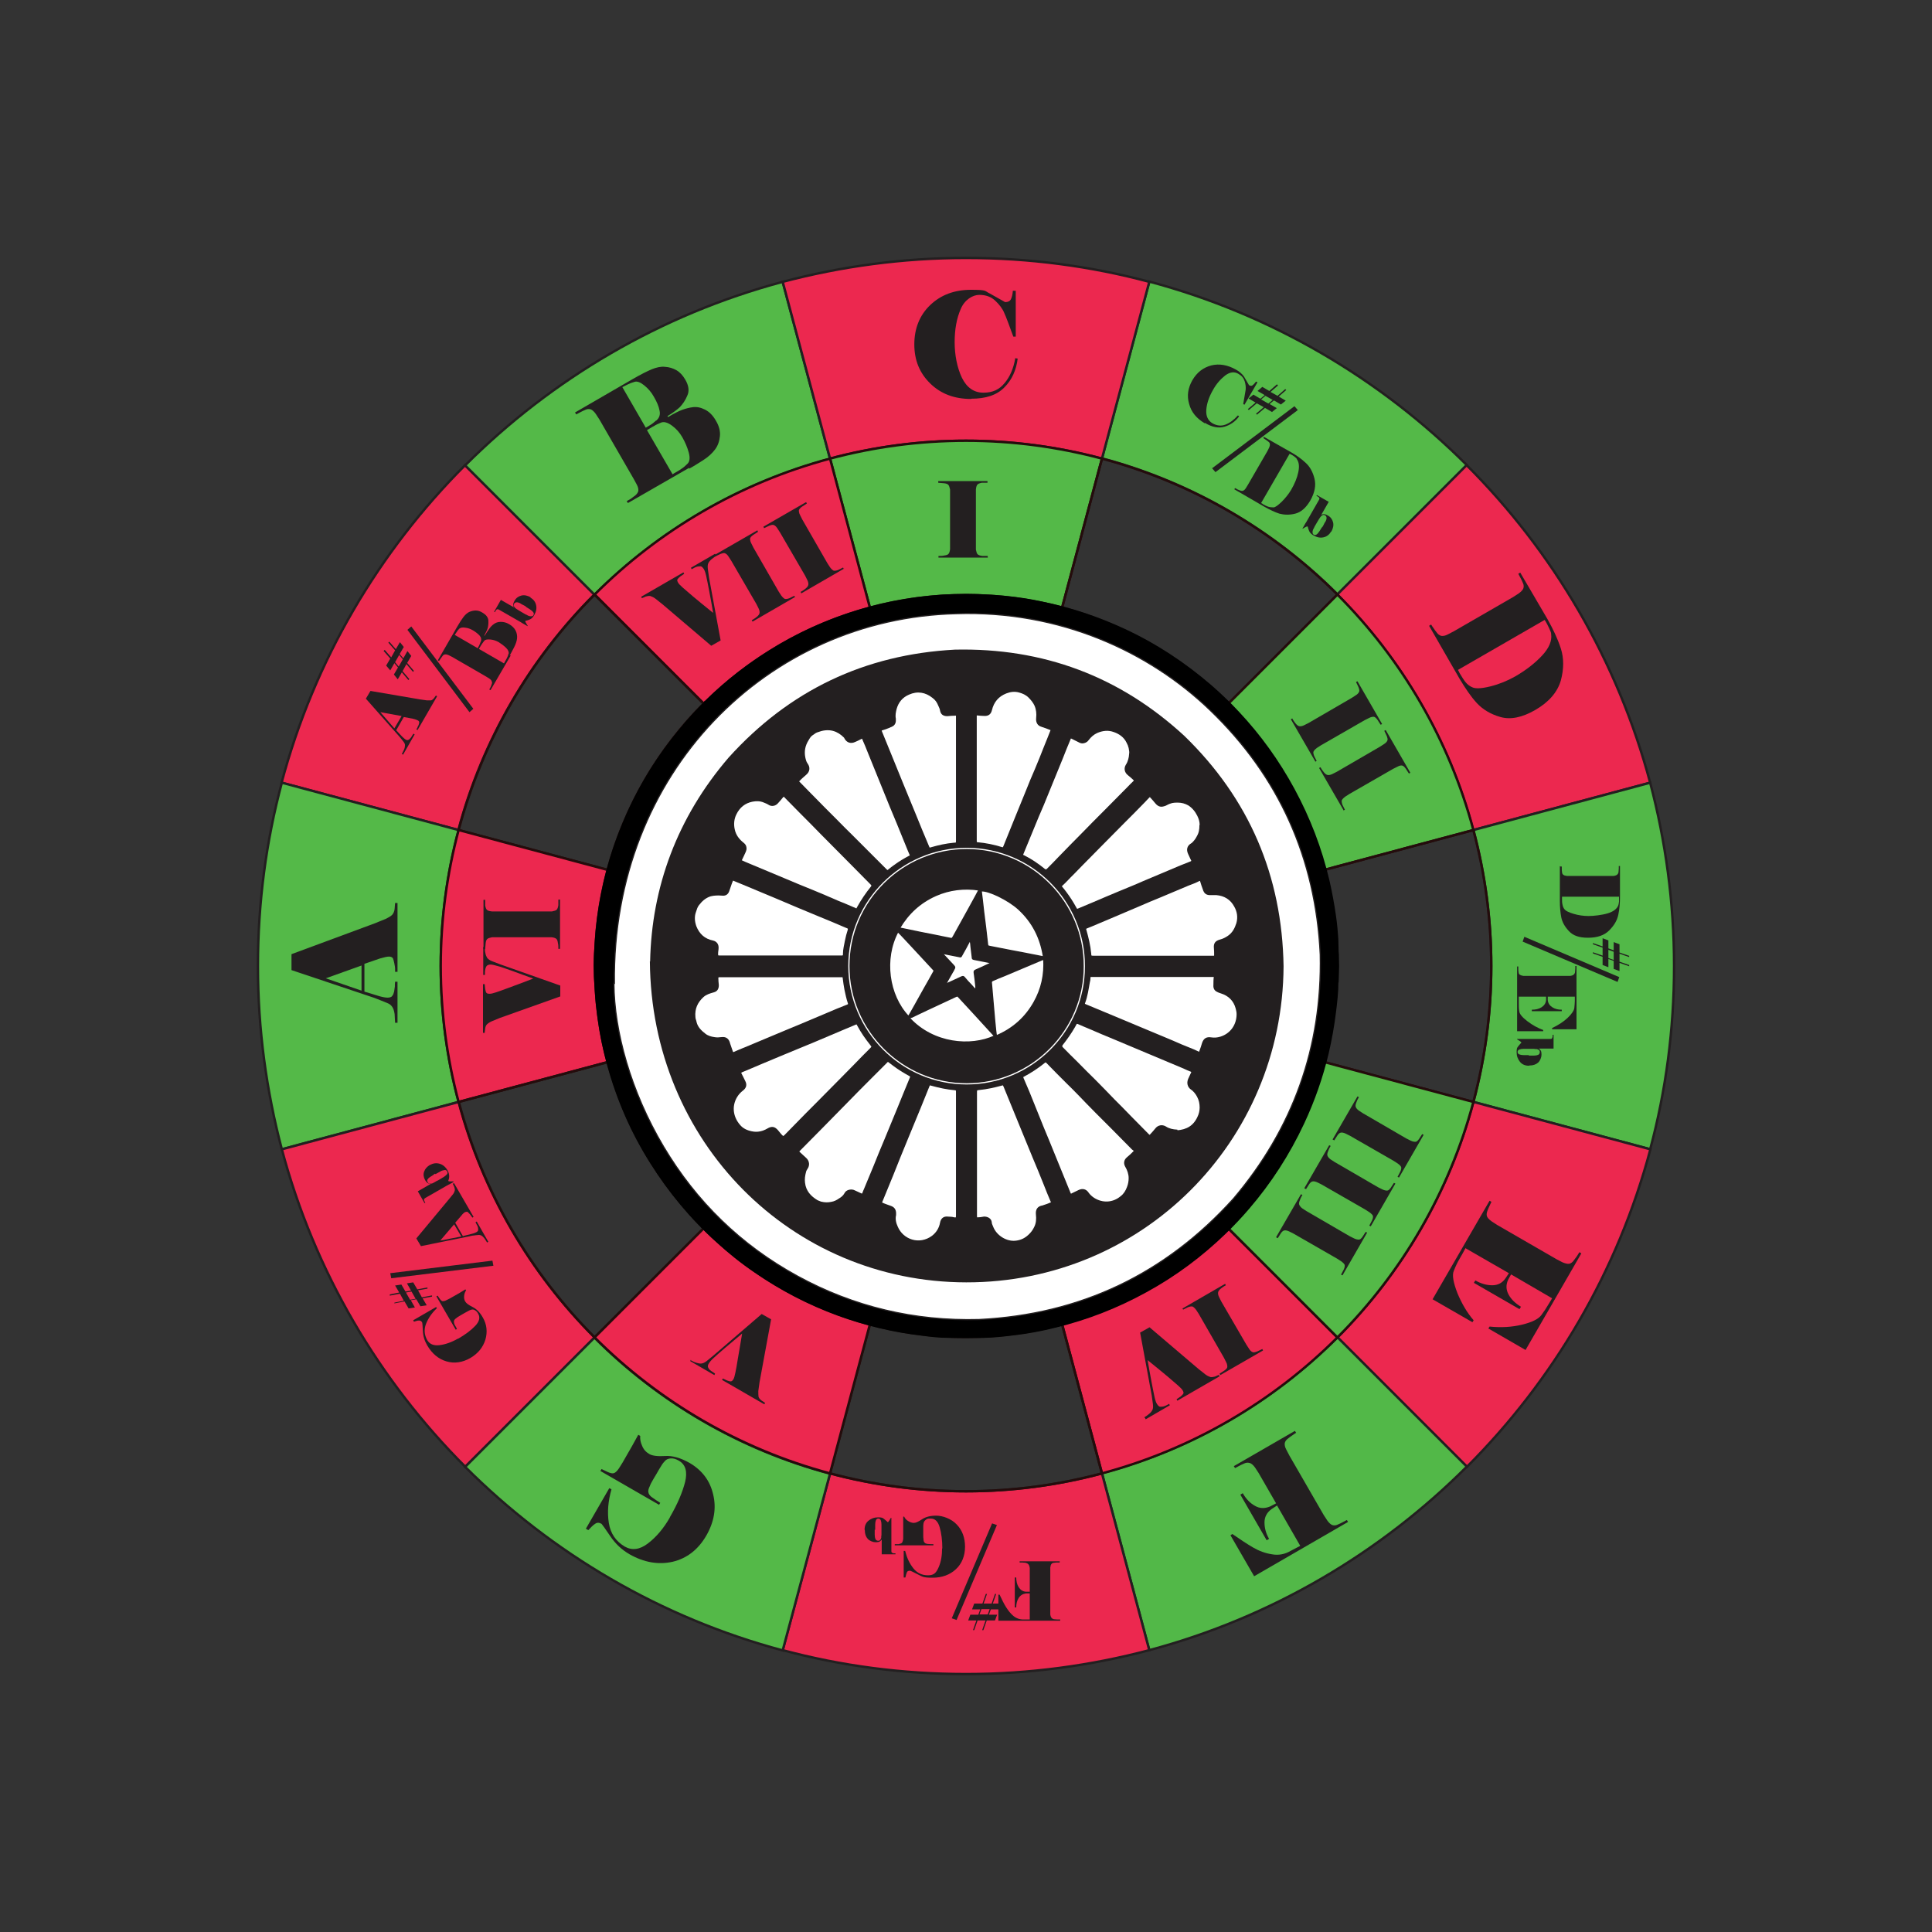 <?xml version="1.0" encoding="UTF-8"?>
<svg xmlns="http://www.w3.org/2000/svg" version="1.1" viewBox="0 0 800 800">
  <rect x="0" y="0" width="800" height="800" fill="#333333" stroke="none"/>
  <!-- Generator: Adobe Illustrator 29.7.1, SVG Export Plug-In . SVG Version: 2.1.1 Build 8)  -->
  <defs>
    <style>
      .st0, .st1 {
        fill: #ec284f;
      }

      .st0, .st1, .st2, .st3, .st4, .st5, .st6, .st7, .st8 {
        stroke-miterlimit: 10;
      }

      .st0, .st3, .st4 {
        stroke: #240c0c;
      }

      .st1, .st2, .st5, .st6, .st7 {
        stroke: #231f20;
      }

      .st9, .st8 {
        fill: #231f20;
      }

      .st2 {
        fill: #52b848;
      }

      .st10 {
        fill: #414141;
      }

      .st11, .st7 {
        fill: #fff;
      }

      .st3, .st5 {
        fill: none;
      }

      .st4, .st6 {
        fill: #54b948;
      }

      .st12 {
        display: none;
      }

      .st7, .st8 {
        stroke-width: .5px;
      }

      .st8 {
        stroke: #fff;
      }
    </style>
  </defs>
  <g id="circleset" class="st12">
    <g id="Layer_7" class="st12">
      <g>
        <line class="st10" x1="400" y1="122.9" x2="400" y2="677.1"/>
        <line class="st10" x1="261.5" y1="160" x2="538.5" y2="640"/>
        <line class="st10" x1="160" y1="261.5" x2="640" y2="538.5"/>
        <line class="st10" x1="122.9" y1="400" x2="677.1" y2="400"/>
        <line class="st10" x1="160" y1="538.5" x2="640" y2="261.5"/>
        <line class="st10" x1="261.5" y1="640" x2="538.5" y2="160"/>
      </g>
    </g>
    <g id="Layer_8">
      <g>
        <line class="st10" x1="317.1" y1="90.7" x2="482.9" y2="709.3"/>
        <line class="st10" x1="173.6" y1="173.6" x2="626.4" y2="626.4"/>
        <line class="st10" x1="90.7" y1="317.1" x2="709.3" y2="482.9"/>
        <line class="st10" x1="90.7" y1="482.9" x2="709.3" y2="317.1"/>
        <line class="st10" x1="173.6" y1="626.4" x2="626.4" y2="173.6"/>
        <line class="st10" x1="317.1" y1="709.3" x2="482.9" y2="90.7"/>
      </g>
    </g>
    <g id="Layer_1_copy_2">
      <circle class="st3" cx="400" cy="400" r="153.6"/>
    </g>
    <g id="Layer_1">
      <circle class="st3" cx="400" cy="400" r="217.5"/>
    </g>
    <g id="Layer_27">
      <circle class="st5" cx="400" cy="400" r="293.3"/>
    </g>
  </g>
  <g id="circleset_copy">
    <g id="Layer_7_copy" class="st12">
      <g>
        <line class="st10" x1="400" y1="122.9" x2="400" y2="677.1"/>
        <line class="st10" x1="261.5" y1="160" x2="538.5" y2="640"/>
        <line class="st10" x1="160" y1="261.5" x2="640" y2="538.5"/>
        <line class="st10" x1="122.9" y1="400" x2="677.1" y2="400"/>
        <line class="st10" x1="160" y1="538.5" x2="640" y2="261.5"/>
        <line class="st10" x1="261.5" y1="640" x2="538.5" y2="160"/>
      </g>
    </g>
    <g id="Layer_27_copy">
      <path class="st1" d="M246.2,246.2l-53.6-53.6c-35.9,35.9-62.5,81-76,131.5l73.2,19.6c10-37.4,29.7-70.9,56.3-97.5Z"/>
      <path class="st6" d="M343.7,189.9l-19.6-73.2c-50.5,13.5-95.6,40.1-131.5,76l53.6,53.6c26.6-26.6,60.1-46.3,97.5-56.3Z"/>
      <path class="st6" d="M553.8,246.2l53.6-53.6c-35.9-35.9-81-62.5-131.5-76l-19.6,73.2c37.4,10,70.9,29.7,97.5,56.3Z"/>
      <path class="st1" d="M400,182.5c19.5,0,38.3,2.6,56.3,7.4l19.6-73.2c-24.2-6.5-49.7-9.9-75.9-9.9s-51.7,3.5-75.9,9.9l19.6,73.2c18-4.8,36.8-7.4,56.3-7.4Z"/>
      <path class="st1" d="M610.1,343.7l73.2-19.6c-13.5-50.5-40.1-95.6-76-131.5l-53.6,53.6c26.6,26.6,46.3,60.1,56.3,97.5Z"/>
      <path class="st2" d="M617.5,400c0,19.5-2.6,38.3-7.4,56.3l73.2,19.6c6.5-24.2,9.9-49.7,9.9-75.9s-3.5-51.7-9.9-75.9l-73.2,19.6c4.8,18,7.4,36.8,7.4,56.3Z"/>
      <path class="st1" d="M610.1,456.3c-10,37.4-29.7,70.9-56.3,97.5l53.6,53.6c35.9-35.9,62.5-81,76-131.5l-73.2-19.6Z"/>
      <path class="st6" d="M182.5,400c0-19.5,2.6-38.3,7.4-56.3l-73.2-19.6c-6.5,24.2-9.9,49.7-9.9,75.9s3.5,51.7,9.9,75.9l73.2-19.6c-4.8-18-7.4-36.8-7.4-56.3Z"/>
      <path class="st2" d="M456.3,610.1l19.6,73.2c50.5-13.5,95.6-40.1,131.5-76l-53.6-53.6c-26.6,26.6-60.1,46.3-97.5,56.3Z"/>
      <path class="st1" d="M400,617.5c-19.5,0-38.3-2.6-56.3-7.4l-19.6,73.2c24.2,6.5,49.7,9.9,75.9,9.9s51.7-3.5,75.9-9.9l-19.6-73.2c-18,4.8-36.8,7.4-56.3,7.4Z"/>
      <path class="st1" d="M189.9,456.3l-73.2,19.6c13.5,50.5,40.1,95.6,76,131.5l53.6-53.6c-26.6-26.6-46.3-60.1-56.3-97.5Z"/>
      <path class="st6" d="M246.2,553.8l-53.6,53.6c35.9,35.9,81,62.5,131.5,76l19.6-73.2c-37.4-10-70.9-29.7-97.5-56.3Z"/>
      <path class="st4" d="M400,246.4c13.8,0,27.1,1.8,39.8,5.2l16.5-61.7c-18-4.8-36.8-7.4-56.3-7.4s-38.3,2.6-56.3,7.4l16.5,61.7c12.7-3.4,26-5.2,39.8-5.2Z"/>
      <path class="st0" d="M360.2,251.6l-16.5-61.7c-37.4,10-70.9,29.7-97.5,56.3l45.2,45.2c18.8-18.8,42.4-32.7,68.9-39.8Z"/>
      <path class="st3" d="M291.4,291.4l-45.2-45.2c-26.6,26.6-46.3,60.1-56.3,97.5l61.7,16.5c7.1-26.4,21-50.1,39.8-68.9Z"/>
      <path class="st0" d="M246.4,400c0-13.8,1.8-27.1,5.2-39.8l-61.7-16.5c-4.8,18-7.4,36.8-7.4,56.3s2.6,38.3,7.4,56.3l61.7-16.5c-3.4-12.7-5.2-26-5.2-39.8Z"/>
      <path class="st3" d="M508.6,291.4l45.2-45.2c-26.6-26.6-60.1-46.3-97.5-56.3l-16.5,61.7c26.4,7.1,50.1,21,68.9,39.8Z"/>
      <path class="st4" d="M548.4,360.2l61.7-16.5c-10-37.4-29.7-70.9-56.3-97.5l-45.2,45.2c18.8,18.8,32.7,42.4,39.8,68.9Z"/>
      <path class="st3" d="M610.1,343.7l-61.7,16.5c3.4,12.7,5.2,26,5.2,39.8s-1.8,27.1-5.2,39.8l61.7,16.5c4.8-18,7.4-36.8,7.4-56.3s-2.6-38.3-7.4-56.3Z"/>
      <path class="st3" d="M251.6,439.8l-61.7,16.5c10,37.4,29.7,70.9,56.3,97.5l45.2-45.2c-18.8-18.8-32.7-42.4-39.8-68.9Z"/>
      <path class="st0" d="M439.8,548.4l16.5,61.7c37.4-10,70.9-29.7,97.5-56.3l-45.2-45.2c-18.8,18.8-42.4,32.7-68.9,39.8Z"/>
      <path class="st4" d="M508.6,508.6l45.2,45.2c26.6-26.6,46.3-60.1,56.3-97.5l-61.7-16.5c-7.1,26.4-21,50.1-39.8,68.9Z"/>
      <path class="st3" d="M400,553.6c-13.8,0-27.1-1.8-39.8-5.2l-16.5,61.7c18,4.8,36.8,7.4,56.3,7.4s38.3-2.6,56.3-7.4l-16.5-61.7c-12.7,3.4-26,5.2-39.8,5.2Z"/>
      <path class="st0" d="M291.4,508.6l-45.2,45.2c26.6,26.6,60.1,46.3,97.5,56.3l16.5-61.7c-26.4-7.1-50.1-21-68.9-39.8Z"/>
      <polygon class="st3" points="400 400 400 400 400 400 400 400"/>
      <polygon class="st3" points="400 400 400 400 400 400 400 400"/>
      <polygon class="st3" points="400 400 400 400 400 400 400 400"/>
      <rect class="st3" x="400" y="400" width="0" height="0"/>
      <polygon class="st3" points="400 400 400 400 400 400 400 400"/>
      <polygon class="st3" points="400 400 400 400 400 400 400 400"/>
      <polygon class="st3" points="400 400 400 400 400 400 400 400"/>
    </g>
  </g>
  <g id="Layer_26">
    <g id="Emblem">
      <g id="White">
        <path class="st11" d="M407,546.8h-13.8c-.7-.3-1.5-.2-2.3-.2-3.6-.3-7.1-.6-10.7-1.1-4.3-.6-8.5-1.4-12.7-2.3-4-.9-8-2-11.9-3.3-4.3-1.4-8.5-2.9-12.6-4.6-3.7-1.6-7.4-3.3-11-5.2-3-1.6-6-3.2-8.8-5-5.3-3.3-10.5-6.9-15.4-10.9-4.3-3.5-8.4-7.2-12.2-11.2-2.4-2.5-4.8-5-7.1-7.7-3.3-3.9-6.4-7.9-9.3-12.2-2.1-3-4.1-6.1-5.9-9.3-1.8-3.1-3.5-6.3-5.1-9.6-1.9-4-3.7-8.2-5.3-12.3-1.6-4.3-3-8.6-4.3-13-1.2-4.3-2.2-8.7-3-13.1-.7-3.6-1.2-7.3-1.5-10.9-.2-1.8-.4-3.6-.5-5.4,0-1.5-.4-2.9-.3-4.4,0-4.3-.2-8.5.2-12.8.3-3.7.6-7.3,1-11,.4-2.9.8-5.8,1.4-8.7.9-4.7,2.1-9.4,3.4-14,1.5-5,3.3-9.9,5.3-14.8,1.6-3.9,3.4-7.8,5.4-11.6,3.1-6,6.7-11.8,10.6-17.3,2.9-4.1,6-8,9.3-11.7,2.6-2.9,5.3-5.7,8-8.4,3.4-3.3,6.9-6.5,10.6-9.4,6.5-5.1,13.2-9.7,20.4-13.6,3-1.6,6-3.2,9.1-4.6,3.8-1.7,7.6-3.3,11.6-4.8,4.9-1.8,9.8-3.3,14.9-4.6,5.4-1.4,10.8-2.4,16.4-3.1,4.2-.5,8.5-1,12.8-1.1,6.1-.2,12.2-.2,18.4.4,3.1.3,6.3.6,9.4,1.1,3.6.5,7.3,1.2,10.8,2.1,4.3,1,8.6,2.2,12.8,3.5,4,1.3,8,2.8,11.9,4.4,3.7,1.6,7.5,3.3,11.1,5.2,3.5,1.9,6.9,3.8,10.2,5.9,5.3,3.4,10.5,7.1,15.3,11.1,2.4,2,4.7,4.1,7,6.2,2.2,2,4.2,4.2,6.2,6.3,1.3,1.4,2.6,2.7,3.8,4.1,1.8,2.2,3.7,4.4,5.4,6.7,3.6,4.6,6.8,9.5,9.8,14.4,1.6,2.7,3.1,5.4,4.5,8.2,2.4,4.6,4.4,9.3,6.2,14,1.8,4.5,3.3,9.1,4.6,13.8,1.7,6.1,3,12.3,3.9,18.5.6,4.1,1.1,8.3,1.1,12.5,0,.4,0,.7.2,1v14c-.2.4-.2.9-.2,1.4,0,3-.4,5.9-.7,8.8-.4,3.7-1,7.3-1.7,10.9-.9,4.5-2,9-3.3,13.5-1.2,4.1-2.6,8.2-4.2,12.2-1.9,4.9-4,9.6-6.5,14.3-1.6,3-3.2,5.9-5,8.8-2.1,3.3-4.3,6.6-6.6,9.8-3.1,4.3-6.4,8.4-10,12.2-3,3.2-6,6.3-9.3,9.3-2.6,2.3-5.1,4.6-7.9,6.7-6.4,5-13.1,9.6-20.2,13.5-3,1.6-6,3.2-9.1,4.7-4.2,1.9-8.4,3.7-12.7,5.2-3.8,1.3-7.7,2.5-11.6,3.6-4.8,1.3-9.7,2.4-14.6,3.1-5,.8-10.1,1.4-15.2,1.6-.3,0-.7,0-1,.2ZM400.7,530.8c23.3-.3,45.6-6.2,66.1-18.4,20.6-12.2,36.6-28.8,48-49.8,11.4-20.9,16.8-43.4,15.9-67.2-.8-21.9-6.8-42.5-18-61.4-11.6-19.7-27.4-35.4-47.2-46.8-21.7-12.5-45.2-18.2-70.2-17.5-33.8,1.8-62.9,14.4-87.2,38-25.2,25.7-37.9,56.6-38.5,92.5.5,72.6,58.1,130.1,131.1,130.6Z"/>
        <path class="st11" d="M527.9,406.4c-.3,25.5-10.8,53.4-31.3,77.6-26.5,29.3-59.5,44-99.1,43.8-32.6-1-60.9-12.6-84.9-34.8-27-26.2-40.4-58.1-40-95.7.2-19.6,5.1-38.2,14-55.6,10.9-21.1,26.5-38,46.7-50.4,21.3-13.1,44.6-19.4,69.6-18.9,68.4,1.4,130,59.1,124.9,133.9ZM324.3,473.7c.3-.4.5-.7.7-.9,2.2-2.2,4.3-4.4,6.5-6.6,2.9-3,5.8-5.9,8.8-8.9,6.7-6.8,13.5-13.6,20.2-20.4.6-.6,1.2-1.2,1.8-1.8.3-.3.7-.5,1-.1.8.8,1.6,1.6,2.4,2.4.3.3.3.6,0,1-.1.1-.2.2-.3.4-6.3,6.4-12.6,12.7-18.8,19.1-5.5,5.5-10.9,11-16.4,16.6-.8.9-1.8,1.7-2.5,2.6.5.5,1,1,1.5,1.5,1,.9,2,1.8,3,2.7.6.5.6.7.2,1.4,0,.2-.2.3-.3.5-1.3,2.7-1.7,5.4-1,8.3.6,2.3,1.8,4.2,3.5,5.8,2.8,2.5,6.1,3.4,9.7,2.7,2.9-.5,5.2-2.1,7-4.4.6-.7.7-.8,1.6-.4,1.3.6,2.6,1.2,3.8,1.8,1,.5,1,.5,1.5-.6.8-2,1.6-4,2.5-6,3.3-8,6.5-16,9.8-24,1.8-4.4,3.6-8.9,5.4-13.3.8-1.9,1.5-3.7,2.3-5.6.5-1.2.7-1.2,1.9-.8.5.2,1.1.5,1.6.7,1.2.5,1.3.6.8,1.9-6.7,16.3-13.4,32.7-20.1,49-.4.9-.4.9.6,1.3,1.6.6,3.2,1.1,4.8,1.7.9.3,1,.4.8,1.4-.3,1.6-.2,3.2.3,4.8,1.2,3.9,3.8,6.6,7.7,7.9,3,1,5.8.7,8.6-.8,3.1-1.6,5-4.2,5.9-7.5.2-.9.4-.9,1.2-.9,1.3,0,2.7.2,4,.2,1.6,0,1.3.1,1.3-1.3,0-17.5,0-35,0-52.5,0-.3,0-.6,0-.9,0-.7.2-.9.9-.9.8,0,1.6,0,2.4,0,1.1,0,1.2,0,1.2,1.2,0,.2,0,.5,0,.7,0,16.5,0,33.1,0,49.6,0,1.1,0,2.1,0,3.2,0,.8,0,.9.9.8,1.4,0,2.8-.1,4.1-.2.9,0,1,0,1.2.9.1.5.3,1,.5,1.5,2.3,6.1,9.6,9.5,16,6.1,4.4-2.3,6.8-7.2,6.1-12.2,0-.6,0-.8.6-1.1.1,0,.3,0,.4-.1,1.7-.6,3.4-1.2,5.1-1.8.9-.3.9-.3.5-1.2-.3-.7-.6-1.4-.9-2.1-6.1-15-12.3-30-18.4-44.9-.3-.8-.7-1.6-1-2.4-.3-.8-.2-1,.6-1.4.7-.3,1.5-.6,2.2-.9.9-.4,1.2-.3,1.6.6.8,2,1.6,3.9,2.4,5.9,2.3,5.6,4.6,11.1,6.8,16.7,1.6,4,3.2,7.9,4.9,11.9,2,5,4.1,9.9,6.1,14.9.3.7.3.7,1,.4,1.4-.7,2.9-1.4,4.3-2.1,1.1-.5,1.1-.5,2,.4,3.1,3.6,6.9,5.2,11.6,4.1,4.7-1.2,7.6-4.3,8.7-9,.7-2.9,0-5.6-1.4-8.2-.5-.8-.5-.9.3-1.6.5-.4,1-.8,1.4-1.2.9-.9,1.9-1.7,2.9-2.8-.3-.2-.7-.5-1-.7-4.4-4.4-8.8-8.9-13.2-13.3-5.7-5.8-11.5-11.6-17.2-17.4-2.2-2.2-4.4-4.4-6.5-6.6-.6-.6-.6-.7,0-1.3.6-.7,1.3-1.3,1.9-2,.6-.6.8-.5,1.4,0,.1.1.3.3.4.4,3.6,3.7,7.2,7.3,10.8,11,5.7,5.7,11.3,11.5,17,17.2,3,3,5.9,6,8.9,9,.2.2.4.5.7.5.3-.1.4-.4.6-.6,1.2-1.3,2.3-2.6,3.5-3.9.5-.6.7-.6,1.4-.3.2,0,.3.2.5.3,4.5,2.5,10.5,1.4,14-2.6,4.4-5.1,3.6-12.8-1.6-16.9-.9-.7-.9-.8-.4-1.8,0-.1.1-.2.2-.4.6-1.3,1.2-2.6,1.8-3.8.2-.4.1-.7-.3-.8-.1,0-.2-.1-.4-.2-2.8-1.2-5.5-2.3-8.3-3.5-11.6-4.8-23.1-9.7-34.7-14.5-1.8-.7-3.5-1.5-5.3-2.2-.8-.3-.8-.5-.5-1.3.2-.5.4-1,.6-1.5.8-2,.8-1.9,2.7-1.1,4.9,2.1,9.8,4.1,14.7,6.2,5.6,2.3,11.2,4.7,16.8,7,5.3,2.2,10.6,4.4,15.9,6.7.2,0,.4.2.7.2.1-.4.3-.8.5-1.2.5-1.5,1-3,1.5-4.5.3-.9.5-1,1.4-.9,6.9,1,13.2-4.6,13.1-11.7-.1-5.6-4-9.9-8.7-11.1-.9-.2-1-.3-.9-1.2,0-1.4.2-2.9.2-4.3,0-1.4.1-1.2-1.2-1.2-17,0-34.1,0-51.1,0-.3,0-.6,0-.9,0-.7,0-.8-.2-.8-.8,0-.7,0-1.3,0-2q0-1.6,1.6-1.6c17,0,33.9,0,50.9,0,.3,0,.5,0,.8,0,.8,0,.8,0,.8-.8,0-1.4-.1-2.8-.2-4.2,0-1.5,0-1.5,1.4-1.9,0,0,.2,0,.3-.1,7-2.3,10.1-10.7,6.2-17-2.3-3.7-5.6-5.6-10-5.7-.5,0-1.1,0-1.6,0-.8,0-.9,0-1.2-.8,0-.2,0-.3-.1-.5-.6-1.6-1.1-3.2-1.7-4.8-.1-.4-.3-.6-.8-.4-.1,0-.2,0-.4.2-5.7,2.4-11.4,4.8-17.1,7.2-8.9,3.7-17.8,7.5-26.7,11.2-1.4.6-2.8,1.2-4.2,1.7-.9.4-1.2.3-1.6-.7-.3-.8-.7-1.6-1-2.5-.2-.5,0-.8.3-1,.2-.1.4-.2.6-.3,4.2-1.7,8.3-3.5,12.5-5.2,6.7-2.8,13.3-5.6,20-8.4,5.2-2.2,10.3-4.3,15.5-6.5.8-.3.8-.4.5-1.1-.6-1.4-1.3-2.7-1.9-4.1-.4-.9-.4-1,.3-1.6,4.3-3.2,5.9-9.4,3.5-14.4-2.7-5.5-9.6-8.4-15.5-5.3-.3.2-.6.3-.9.5-.5.2-.9.2-1.2-.3-.3-.4-.7-.9-1.1-1.3-1-1.1-2-2.2-3-3.4-.9.9-1.8,1.7-2.7,2.6-5.6,5.7-11.2,11.4-16.9,17.1-4.6,4.6-9.1,9.2-13.7,13.8-1.5,1.5-3,3.1-4.5,4.6-.6.7-.9.6-1.6,0-.6-.6-1.1-1.1-1.7-1.7-.8-.8-.8-1,0-1.8,2.4-2.4,4.8-4.9,7.2-7.3,8-8.1,16.1-16.3,24.1-24.4,1.9-1.9,3.8-3.9,5.8-5.8.4-.4.4-.6,0-.9-.5-.4-1-.9-1.4-1.4-.8-.8-1.7-1.5-2.5-2.2-.5-.5-.6-.6-.2-1.3,0-.1.1-.2.2-.3,3.2-5.7,1.1-13-4.7-16.1-4.9-2.6-10.9-1.2-14.3,3.2-.7.9-.8.9-1.8.4-.1,0-.3-.2-.4-.2-1.3-.6-2.6-1.3-4-1.9-.7-.3-.7-.3-.9.4,0,.2-.2.4-.3.6-2,4.9-4,9.7-6,14.6-2.9,7.1-5.9,14.3-8.8,21.4-1.7,4.2-3.4,8.4-5.2,12.6-.4,1-.6,1-1.6.7-.7-.3-1.3-.5-2-.8-1-.4-1.1-.6-.7-1.6,1.5-3.6,3-7.2,4.5-10.9,5.2-12.8,10.5-25.6,15.7-38.4.3-.7.3-.7-.4-1-.2,0-.4-.2-.6-.3-1.6-.5-3.2-1.1-4.8-1.6-.8-.3-.9-.5-.8-1.4.2-1.4.2-2.8-.2-4.1-1.2-4.7-4.1-7.8-8.8-8.9-4.7-1.1-9.6,1.1-12.1,5.2-.7,1.1-1.2,2.3-1.5,3.5-.2.8-.4,1-1,.9-1.3-.2-2.6-.1-3.9-.2-1.5-.1-1.3,0-1.3,1.2,0,17.5,0,35,0,52.5,0,.3,0,.6,0,.9,0,.6-.2.8-.8.8-.7,0-1.4,0-2.1,0q-1.6,0-1.6-1.6c0-17.5,0-35,0-52.5,0-.3,0-.5,0-.8,0-.5-.2-.6-.6-.6-1.5,0-3,.1-4.5.3-1,0-1.3,0-1.5-1.1-.7-2.7-2.2-4.9-4.5-6.5-3.4-2.4-7.1-2.8-11-1.2-4.8,2-7.8,7.2-7,12.3.2,1,0,1.1-.9,1.4-1.6.6-3.3,1.1-4.9,1.7-.8.3-.7.3-.4,1.1,6.1,14.9,12.2,29.9,18.4,44.8.6,1.6,1.3,3.1,1.9,4.7.3.8.2,1-.5,1.3-.8.3-1.6.7-2.4,1-.8.3-1.1.1-1.4-.7-1.5-3.6-2.9-7.1-4.4-10.7-2.8-6.8-5.5-13.5-8.3-20.3-2-4.9-4-9.8-6-14.7-.6-1.5-1.2-2.9-1.8-4.3-.3,0-.4,0-.6,0-1.4.7-2.8,1.3-4.2,2-1,.5-1.1.5-1.8-.4-1.2-1.6-2.7-2.7-4.5-3.6-5.1-2.3-11.6-.5-14.6,5.1-2,3.8-1.9,7.6.1,11.3.5.9.5,1-.3,1.7-1.2,1.1-2.5,2.2-3.7,3.4-.8.8-.7.6,0,1.3.9,1,1.9,1.9,2.8,2.9,10.6,10.7,21.1,21.4,31.7,32,.9.9,1.9,1.9,2.8,2.8.5.5.5.8,0,1.3-.6.7-1.3,1.4-2,2-.5.5-.8.4-1.3,0-.2-.2-.3-.3-.5-.5-4.8-4.8-9.5-9.7-14.3-14.5-4.8-4.8-9.5-9.6-14.3-14.5-2.7-2.7-5.4-5.5-8.1-8.2-.8-.8-.8-.8-1.5,0-1,1.2-2.1,2.4-3.1,3.5-.6.6-.8.7-1.5.3-3.7-2.1-7.5-2.3-11.3-.2-3.5,1.9-5.6,5-6,9-.4,4.2,1.1,7.7,4.4,10.4.9.7.9.7.4,1.7-.7,1.5-1.4,3-2.1,4.5-.3.7-.3.7.4,1.1,2.9,1.2,5.8,2.4,8.7,3.6,11.4,4.8,22.9,9.6,34.3,14.4,1.8.8,3.6,1.5,5.5,2.3.9.4,1,.5.6,1.4-.3.7-.6,1.5-.9,2.2-.4,1.1-.5,1.1-1.6.6-7.4-3.1-14.9-6.2-22.3-9.3-7.5-3.1-15-6.3-22.5-9.4-1.4-.6-2.9-1.2-4.4-1.8-.2.6-.4,1.1-.6,1.5-.5,1.6-1.1,3.1-1.6,4.7-.3.7-.5.9-1.1.8-3.9-.6-7.3.5-10,3.4-4.5,4.7-4.2,11.7,0,16.1,1.6,1.7,3.5,2.8,5.7,3.3.8.2.9.3.8,1.2,0,1.3-.1,2.6-.2,3.8,0,1.5-.2,1.3,1.3,1.3,17.1,0,34.3,0,51.4,0,.3,0,.6,0,.9,0,.6,0,.8.2.8.8,0,.7,0,1.4,0,2.1,0,1.7.1,1.8-1.7,1.8-17,0-34,0-51,0-.3,0-.6,0-.9,0-.8,0-.8,0-.8.8,0,1.4.1,2.8.2,4.2,0,1.1,0,1.1-1,1.4-5,1.3-8.5,5.6-8.7,11-.2,7.3,6.3,12.9,13.1,11.8,1-.2,1.1,0,1.4.9.6,1.7,1.1,3.4,1.7,5,.1.3.2.7.4.9.2,0,.3,0,.5-.1,5.6-2.4,11.3-4.7,16.9-7.1,9.2-3.9,18.5-7.8,27.7-11.6,1.4-.6,2.8-1.2,4.2-1.7.7-.3,1-.2,1.3.5.3.8.7,1.6,1,2.4.4.9.3,1.1-.6,1.5-1.3.6-2.7,1.1-4,1.7-14.5,6.1-29.1,12.2-43.6,18.3-.6.2-1.2.4-1.7.8,0,.2,0,.3.2.5.7,1.6,1.5,3.2,2.2,4.7.4.9.4,1-.4,1.6-4.2,3.3-5.7,9-3.6,13.9,2.6,6.1,10.1,9.2,16.4,5.4.7-.4,1-.4,1.5.2.2.2.4.5.6.7,1.1,1.2,2.1,2.4,3.4,3.8Z"/>
        <path class="st11" d="M350.8,400c0-27.2,22.1-49.3,49.5-49.2,27.3,0,49.2,22.3,49.1,49.4,0,27.3-22.2,49.3-49.5,49.2-27.3-.1-49.2-22.4-49.1-49.4ZM406.7,369.4c.1,1.3.3,2.5.4,3.7.4,3.7.9,7.4,1.3,11.2.3,2.1.5,4.2.8,6.4,0,.5.3.8.8.8.1,0,.3,0,.4,0,6.7,1.3,13.3,2.6,20,3.9.2,0,.3,0,.5,0,.3,0,.3-.1.3-.4,0-.2,0-.3,0-.5-2.2-10.7-8.2-18.5-18.1-23.2-2-.9-4-1.6-6.3-2.1ZM431.5,397.7c-.4,0-.6.1-.8.2-6.2,2.8-12.4,5.7-18.7,8.5-.8.4-.8.4-.7,1.3.2,1.5.4,2.9.5,4.4.6,4.7,1.1,9.3,1.7,14,0,.5.1,1,.2,1.6,0,.5.1.5.6.3.1,0,.2-.1.4-.2,3.6-1.9,6.7-4.3,9.3-7.4,4.1-4.8,6.6-10.4,7.4-16.6.3-2.1.3-4.1.1-6.2ZM373.2,383.9c.3,0,.4.2.6.2,6.4,1.3,12.8,2.5,19.1,3.8.6.1.9,0,1.1-.5,3.3-6,6.7-12,10-17.9,0-.2.3-.3.1-.5-11.7-1.8-24.6,3.9-31,15ZM411.1,429.1c-.2-.2,0,0-.2-.2-2.7-2.9-5.3-5.8-8-8.6-1.9-2.1-3.8-4.2-5.7-6.2-.3-.4-.6-.5-1.1-.2-1.1.5-2.1,1-3.2,1.5-4.8,2.2-9.6,4.5-14.4,6.7-.2,0-.5,0-.5.4,9.6,9.7,23.5,10.8,33.1,6.7ZM371.8,386.6c-5.7,11.6-2.8,25.7,4.1,33.2.2-.2.3-.4.4-.6,1.3-2.2,2.5-4.5,3.8-6.7,1.9-3.3,3.7-6.6,5.6-9.9.3-.5.3-.8-.1-1.2-.5-.4-.9-.9-1.3-1.4-3.6-3.9-7.2-7.8-10.8-11.7-.5-.6-1-1.2-1.7-1.7ZM391.8,395.5c0,0,0,.1,0,.2,1.2,1.3,2.4,2.6,3.6,3.9.6.7.7.9.2,1.7-.6,1.1-1.3,2.2-1.9,3.3-.2.4-.4.8-.7,1.4.4-.2.6-.2.7-.3,1.4-.6,2.8-1.3,4.2-2,.9-.4,1.1-.4,1.7.3.5.6,1,1.2,1.6,1.7.7.7,1.2,1.5,2.2,2.2,0-.5,0-.8-.1-1.1-.2-1.5-.4-3-.5-4.5,0-.8,0-.9.8-1.3.9-.4,1.7-.8,2.6-1.2.7-.4,1.5-.6,2.2-1.1-.2-.2-.5-.2-.7-.3-1.5-.3-3-.6-4.5-.9-1-.2-1.1-.3-1.2-1.4-.2-1.7-.4-3.4-.6-5.2-.3.2-.4.4-.5.7-.7,1.3-1.5,2.6-2.2,4-.5.9-.5.9-1.5.7-1.7-.3-3.5-.7-5.2-1Z"/>
      </g>
      <g id="Black">
        <path d="M554.2,406.9c0,4.1-.5,8.2-1,12.3-.7,5.7-1.7,11.3-3,16.9-2.4,10.1-5.8,19.8-10.2,29.2-6,12.8-13.6,24.6-22.8,35.3-3,3.5-6.2,6.9-9.5,10.1-9.9,9.6-20.9,17.8-33,24.4-11.8,6.5-24.3,11.4-37.4,14.6-5.9,1.5-11.9,2.6-18,3.3-4,.5-8,.9-12,1-.2,0-5.1.1-7.4.1s-6.7-.1-6.9-.1c-3.8,0-7.5-.4-11.2-.9-12-1.4-23.6-4.2-34.9-8.3-12.3-4.5-23.8-10.5-34.5-17.9-5.6-3.8-10.8-8-15.8-12.6-10.7-9.6-19.8-20.6-27.4-32.7-7.9-12.5-13.8-26-17.7-40.2-1.8-6.3-3.1-12.7-4-19.2-.5-3.8-1-7.6-1.2-11.5-.1-2.1-.3-4.2-.4-6.3,0-.2-.1-3.4-.1-4.8s.1-3.8.1-4c.2-3.4.4-6.8.7-10.1.6-6.4,1.6-12.7,3-19,1.7-7.7,4-15.3,6.9-22.6,5.9-15.1,14-28.9,24.3-41.4,3.7-4.6,7.7-8.9,11.9-13,8.1-7.9,17-14.8,26.6-20.7,12.6-7.8,26-13.6,40.3-17.5,5.8-1.6,11.7-2.8,17.7-3.7,3.9-.6,7.8-1,11.7-1.3,2.1-.2,4.3-.2,6.4-.3.3,0,3.5-.1,4.8-.1s6.1.1,7.1.2c2.9.1,5.8.3,8.8.6,5.2.5,10.4,1.3,15.5,2.4,11.7,2.4,23.1,6.2,33.9,11.2,13.2,6.1,25.2,14,36.2,23.5,4,3.5,7.8,7.1,11.4,11,9,9.6,16.6,20.2,22.9,31.8,6.5,12,11.4,24.7,14.5,38,1.1,4.8,2,9.7,2.7,14.6.5,3.4.8,6.9,1,10.3.1,1.9,0,3.9.2,5.8,0,.4.1,3.6.1,4.8s-.2,5.6-.2,6.7Z"/>
        <path class="st7" d="M254.2,407.2c.1,19.7,6.9,44.6,20.5,67.5,13.6,22.9,32.1,40.9,55.5,53.7,23.4,12.8,48.5,18.7,75.2,18,42-2.1,77.1-18.8,105.3-50,24.7-29.1,36.8-62.8,36-101.1-1.9-39.8-17-73.8-45.8-101.4-25-24-61.9-41.2-104.9-39.8-78,1.8-142.7,65.7-141.6,153.1Z"/>
        <path d="M252.4,419.4s0,0-.1,0c-.6,0-1.2.2-1.7.3-.5,0-.6,0-1.1.3-.1.4,0,.8,0,1.3.5,3.6,1.1,7.3,1.9,10.9.4,1.9.9,3.8,1.4,5.8,0,.4.3.5.7.4.7-.2,1.5-.4,2.3-.7.8-.2.8-.2.6-1.1-1-3.9-1.8-7.9-2.5-11.9-.3-1.5-.4-3-.7-4.5,0-.4-.1-.8-.7-.7Z"/>
        <path d="M253.9,358c1.1.3,2.1.6,3.2.9.4.1.5,0,.6-.3.2-.7.4-1.4.6-2.1,1.1-3.6,2.3-7.2,3.7-10.7.5-1.2.9-2.3,1.4-3.5.1-.3.2-.5-.2-.6-.9-.4-1.7-.8-2.6-1.2-.3-.1-.4,0-.6.2,0,.2-.2.4-.3.6-1.4,3.2-2.6,6.5-3.8,9.9-.8,2.2-1.5,4.5-2.2,6.8Z"/>
        <path d="M248.1,394.4c-.1,1,0,2.1-.1,3.2,0,.3,0,.5.5.5.7,0,1.5,0,2.2,0,.9,0,.9,0,.9-.8,0-1.3,0-2.6,0-3.9.2-2.3.4-4.6.6-6.9.2-1.7.3-3.4.5-5.1.2-1.4.2-1.4-1.2-1.7-.3,0-.5-.1-.8-.2-1.6-.2-1.6-.2-1.7,1.3-.5,4.5-1,9-1.1,13.6Z"/>
        <path d="M283.5,308.2c-.7-.7-1.4-1.2-2.1-1.8-.6-.5-.6-.5-1.1.1-2.4,3-4.7,6.1-6.8,9.3-1,1.5-2,3.1-3,4.7-.4.6-.4.6.2,1,.8.5,1.6.9,2.5,1.5,3.2-5.1,6.5-10,10.3-14.8Z"/>
        <path d="M271.1,473.6c0-.2-.2-.4-.3-.6-1.9-3.5-3.8-7-5.4-10.6-.7-1.5-1.3-2.9-2-4.4-.2-.4-.4-.5-.7-.3-.7.3-1.4.6-2.1.8-.7.3-.7.3-.4,1.1,1.9,4.5,4,8.9,6.4,13.1.4.8.9,1.6,1.3,2.4.2.4.4.4.8.2.7-.5,1.5-.9,2.2-1.3.1,0,.3-.2.2-.4Z"/>
        <path d="M249.8,376.6c0,.3.1.5.4.5.8.1,1.6.3,2.4.4q.8.1.9-.7c.6-3.3,1.2-6.6,2-9.9.4-1.6.8-3.3,1.2-4.9.2-.8.2-.8-.6-1-.7-.2-1.4-.4-2.1-.6-.7-.2-.7-.2-.9.6-1.1,3.7-1.8,7.4-2.5,11.1-.3,1.5-.5,3-.8,4.5Z"/>
        <path d="M297.7,292.6c.2-.1.3-.2.4-.3,3.3-3.1,6.7-6.1,10.3-8.9.8-.6,1.7-1.3,2.5-1.9.2-.2.4-.3.2-.6-.6-.8-1.2-1.8-1.9-2.5-.2.1-.3.2-.5.4-3.6,2.7-7,5.5-10.3,8.5-.9.8-1.8,1.7-2.8,2.5-.2.2-.4.4,0,.7.7.7,1.4,1.4,2.2,2.1Z"/>
        <path d="M248,402.9c.1,3.6.3,7.2.6,10.9.1,1.1.2,2.2.3,3.3,0,.3,0,.5.5.5.9-.1,1.9-.2,2.8-.3.3,0,.4-.2.4-.5-.1-1.3-.2-2.6-.4-3.9-.3-2.3-.4-4.7-.5-7.1,0-1.5,0-3.1,0-4.6,0-.5-.2-.7-.7-.7-.8,0-1.6,0-2.5,0-.4,0-.5.2-.5.5,0,.6,0,1.2,0,1.9Z"/>
        <path d="M294.8,504.9c-1.3-1.4-2.6-2.8-3.9-4.2-1.7-1.8-3.4-3.7-5-5.7-.8-1-1.7-2-2.5-3.1-.3-.4-.6-.4-1-.1-.6.5-1.2.9-1.7,1.3-.5.4-.5.4-.1.9,1.3,1.6,2.6,3.2,3.9,4.8,2.3,2.8,4.8,5.4,7.4,8,.5.5.6.5,1,0,.6-.6,1.2-1.3,1.9-2Z"/>
        <path d="M257,439.5c-1,.3-1.9.5-2.7.8-.8.2-.9.2-.6,1.1,1.2,4.2,2.6,8.4,4.2,12.5.3.8.6,1.5.9,2.3.2.5.4.5.8.3.7-.3,1.3-.5,2-.8.8-.3.8-.4.5-1.2-1.3-3.2-2.4-6.4-3.4-9.8-.5-1.7-1-3.5-1.6-5.3Z"/>
        <path d="M343.4,259c-2.5,1-4.9,2-7.2,3.1-2.9,1.3-5.7,2.8-8.5,4.2-.7.4-.7.4-.3,1,.3.6.7,1.1,1,1.7.4.7.4.7,1.1.3,2.9-1.6,5.8-3.1,8.8-4.4,1.9-.9,3.9-1.7,5.8-2.5.4-.2.6-.4.4-.9-.4-.8-.7-1.7-1.1-2.6Z"/>
        <path d="M380.9,249.3c-.3,0-.5,0-.7,0-2.9.4-5.8.8-8.7,1.4-2.4.5-4.8,1-7.2,1.5-.7.2-.8.2-.6.8.2.7.4,1.5.6,2.2.1.4.3.6.8.5,1.4-.3,2.8-.6,4.1-.9,2.8-.6,5.5-1.1,8.3-1.6,1.2-.2,2.4-.4,3.6-.5.4,0,.5-.3.5-.6-.1-.8-.2-1.6-.2-2.4,0-.3-.2-.5-.5-.5Z"/>
        <path d="M261.2,338.2c1,.4,1.8.8,2.6,1.2.7.3.7.3,1.1-.4,1.6-3.4,3.2-6.7,5-10,.7-1.2,1.3-2.4,2-3.6.1-.3.4-.5,0-.7-.9-.5-1.8-1.1-2.9-1.6-2.9,4.9-5.5,9.9-7.8,15.1Z"/>
        <path d="M550.8,379.6c0-.2,0-.4,0-.6-.5-3.7-1.2-7.5-2-11.2-.4-1.8-.8-3.6-1.3-5.4-.2-.7-.2-.7-.9-.5-.6.2-1.1.3-1.7.5-.8.2-.8.2-.6,1,.9,3.3,1.6,6.6,2.2,9.9.4,2.2.7,4.4,1.1,6.6.1.7.2.7.8.6.6,0,1.2-.2,1.8-.2.6,0,.7-.1.6-.8Z"/>
        <path d="M310.7,518.8c-.1,0-.2,0-.3.1-.6.7-1.2,1.5-1.8,2.3-.1.2,0,.3.1.4.2.1.4.3.6.4,3.4,2.5,6.9,4.9,10.5,7.1,1.1.7,2.3,1.4,3.4,2,.3.2.5.2.7-.2.4-.7.8-1.4,1.2-2.1.2-.3.1-.5-.2-.7-.8-.5-1.7-.9-2.5-1.5-3.9-2.5-7.7-5-11.3-7.7-.1,0-.3-.2-.4-.3Z"/>
        <path d="M441.1,253.7c-.3-.1-.4,0-.5.4-.2.7-.4,1.4-.5,2.1-.2.7-.2.7.5.9,1.5.5,3,.9,4.5,1.3,3.7,1.2,7.3,2.5,10.9,3.9.4.1.5,0,.7-.3.3-.7.6-1.5.9-2.2.2-.3,0-.5-.3-.6-.2,0-.4-.2-.5-.2-4.4-1.8-8.9-3.3-13.4-4.7-.8-.2-1.5-.4-2.3-.7Z"/>
        <path d="M293.6,291.7c-.2.2-.3.3-.5.4-2.2,2.2-4.3,4.4-6.3,6.6-1.4,1.5-2.7,3.1-4,4.7-.5.6-.5.6.1,1.1.4.4.9.7,1.3,1.1.9.7.9.7,1.6-.2,2.1-2.6,4.3-5,6.5-7.4,1.2-1.3,2.5-2.6,3.7-3.9-.7-.9-1.6-1.6-2.4-2.5Z"/>
        <path d="M272.2,475.9c0,0-.2,0-.3.2-.7.4-1.5.9-2.2,1.3-.3.2-.4.4-.2.6.3.4.5.8.8,1.3,2.5,4,5.1,8,8,11.7.5.7.5.7,1.2.2.5-.3.9-.7,1.4-1.1q.7-.5.2-1.2c-1.7-2.3-3.3-4.6-4.8-6.9-1.2-1.8-2.4-3.7-3.5-5.6-.1-.2-.2-.4-.5-.5Z"/>
        <path d="M404.8,248.2c-.6,0-1.2,0-1.8,0-.7,0-.8,0-.8.8,0,.6,0,1.3,0,1.9,0,.5.2.7.7.7,2.7,0,5.3.2,8,.4,2.7.2,5.4.4,8.1.8.4,0,.6,0,.7-.4.1-.8.3-1.6.4-2.3,0-.4-.1-.5-.5-.6-.4,0-.8-.1-1.3-.2-4.5-.5-9-.9-13.6-1Z"/>
        <path d="M550.8,420.6c0-.4.1-.8.2-1.2.5-3.8.8-7.6,1-11.5,0-1.8.1-3.6.2-5.3,0-.5-.1-.7-.6-.6-.7,0-1.3,0-2,0-.4,0-.6.2-.6.6,0,2.1-.2,4.3-.3,6.4-.1,2.3-.4,4.5-.6,6.8-.1,1.3-.2,2.6-.5,3.9,0,.5,0,.7.5.7.8,0,1.6.3,2.6.3Z"/>
        <path d="M532,324.7c0,0-.1,0-.2,0-.7.4-1.4.8-2.1,1.3-.2.1-.3.3-.2.6.1.2.2.3.3.5,2.3,4,4.4,8.2,6.3,12.4.4.8.7,1.7,1.1,2.5.1.3.3.4.7.3.6-.3,1.2-.5,1.7-.7.8-.3.8-.3.5-1.1-1.5-3.5-3.1-7-4.9-10.3-.9-1.7-1.8-3.4-2.7-5-.1-.2-.2-.4-.4-.5Z"/>
        <path d="M344.2,537.8c-.2,0-.3.2-.3.4-.3.6-.5,1.3-.8,1.9-.3.7-.3.8.4,1,2.6,1,5.2,2,7.8,2.9,2.6.9,5.3,1.7,7.9,2.5.7.2.7.2.9-.5.2-.7.3-1.4.6-2.1,0-.3,0-.5-.3-.6-1.1-.3-2.1-.7-3.2-1-4.2-1.2-8.3-2.7-12.4-4.3-.2,0-.4-.1-.5-.2Z"/>
        <path d="M540.1,459.5c.1-.2.2-.5.3-.7,1.4-3.2,2.6-6.5,3.7-9.8.7-2.1,1.4-4.3,2.1-6.5.2-.7.2-.7-.5-.9-.6-.2-1.2-.3-1.8-.5-.6-.2-.6-.1-.8.5-.2.8-.5,1.5-.7,2.3-1.1,3.6-2.3,7.2-3.7,10.7-.4,1-.8,2.1-1.2,3.1-.1.4-.1.6.3.8.8.3,1.6.7,2.4,1Z"/>
        <path d="M517.6,308.7c.8-.6,1.5-1.1,2.2-1.7.2-.2.3-.3,0-.6-.1-.1-.2-.3-.4-.5-2.6-3.4-5.4-6.6-8.4-9.7-.9-1-1.9-1.9-2.8-2.9-.3-.3-.5-.4-.8,0-.5.5-1,1.1-1.5,1.6-.3.3-.2.5,0,.7.5.5,1,1,1.4,1.5,2.6,2.7,5.2,5.5,7.5,8.5.8,1,1.7,2,2.5,3.1Z"/>
        <path d="M477,269c-.3,0-.4.2-.5.3-.3.6-.6,1.1-1,1.7-.3.6-.3.7.3,1,2.5,1.5,5,3.1,7.5,4.7,2,1.4,4,2.7,6,4.2.3.3.6.5,1,0,.4-.6.8-1.1,1.3-1.6.3-.3.3-.6,0-.9-.8-.6-1.6-1.2-2.5-1.8-3.7-2.6-7.4-5.1-11.3-7.4-.2-.1-.5-.3-.7-.4Z"/>
        <path d="M313.2,279.7c.1,0,.2-.1.4-.2.4-.3.8-.5,1.1-.8,3.8-2.7,7.6-5.1,11.6-7.4.4-.2.4-.4.2-.8-.4-.6-.8-1.2-1.1-1.9-.4-.7-.3-.7-1.1-.3-3.2,1.8-6.3,3.7-9.3,5.8-1.2.8-2.4,1.7-3.6,2.5-.3.2-.5.4-.2.7.5.7,1,1.4,1.5,2.1,0,.1.2.3.4.3Z"/>
        <path d="M362.2,256.1c-.2-.7-.4-1.5-.7-2.3-.2-.7-.2-.7-.9-.5-2.4.6-4.7,1.3-7.1,2.1-2.5.8-4.9,1.7-7.3,2.6-.4.2-.6.3-.4.8.3.7.6,1.5.9,2.3.1.3.3.4.6.3.7-.3,1.4-.5,2.1-.8,3.1-1.2,6.3-2.2,9.5-3.1.9-.3,1.9-.5,2.8-.8.2,0,.5-.1.5-.6Z"/>
        <path d="M517.3,492c.6.5,1.3,1,1.9,1.6.4.3.6.3.9-.1,0-.1.2-.2.2-.3,3.3-4.2,6.4-8.6,9.2-13.2.8-1.2,1.1-1.1-.4-1.9-.5-.3-1-.9-1.4-.7-.5.2-.7.9-1,1.4-1.7,2.7-3.5,5.4-5.4,8-1.3,1.8-2.6,3.5-3.9,5.3Z"/>
        <path d="M419.1,548.3c0,.3,0,.8.1,1.3,0,1.1,0,1.2,1.2,1,4-.5,8-1.2,12-2.1,1.3-.3,2.7-.6,4-.9.5-.1.6-.4.5-.8-.1-.5-.3-.9-.4-1.4q-.3-1-1.3-.8c-.2,0-.4,0-.7.2-2.5.6-5,1.1-7.5,1.6-2.5.5-4.9.9-7.4,1.2-.4,0-.7.1-.6.8Z"/>
        <path d="M308.7,517.4c0-.4-.3-.5-.6-.7-2.1-1.7-4.2-3.4-6.2-5.2-1.7-1.5-3.4-3-5-4.6-.4-.4-.6-.4-1,0-.4.5-.9.9-1.3,1.4-.6.7-.6.7,0,1.3,2.4,2.4,5,4.7,7.6,6.9,1.3,1.1,2.6,2.1,3.8,3.1.3.3.6.3.9,0,.4-.6.9-1.2,1.4-1.8,0-.1.1-.2.2-.3Z"/>
        <path d="M394.7,552c1,0,2,0,3,0,.7,0,.7,0,.8-.7,0-.4,0-.8,0-1.2,0-1.2,0-1.2-1.2-1.2-2.7-.1-5.4-.2-8.1-.4-2.5-.3-5.1-.4-7.6-.8-.4,0-.6,0-.6.4,0,.7-.2,1.5-.3,2.2,0,.4.1.5.5.6.9,0,1.8.2,2.6.3,3.7.4,7.3.7,11,.9Z"/>
        <path d="M505.2,509.8c-.5-.7-1.1-1.2-1.7-1.8-.3-.4-.5-.3-.9,0-3.6,3.5-7.4,6.7-11.3,9.8-.6.5-1.3.8-1.7,1.4.4.6.9,1.2,1.3,1.8.4.6.4.6,1,.1,2.8-2.1,5.5-4.3,8.2-6.7,1.7-1.5,3.4-3,5.1-4.7Z"/>
        <path d="M421.9,252.5c0,.4,0,.6.5.7,1.7.3,3.4.6,5,.9,3.3.6,6.5,1.3,9.7,2.2.4.1.5,0,.6-.3.2-.8.4-1.6.7-2.5,0-.2,0-.4-.2-.5-.3,0-.5-.1-.8-.2-2.6-.7-5.2-1.2-7.8-1.7-2.2-.4-4.5-.8-6.7-1.2-.5,0-.7,0-.8.5,0,.7-.2,1.4-.3,2.1Z"/>
        <path d="M473.3,532.9c0,0,0-.2-.2-.3-.3-.5-.6-1-.8-1.4-.4-.7-.4-.7-1.2-.3-2.9,1.6-5.7,3-8.7,4.4-1.9.9-3.9,1.7-5.9,2.5-.5.2-.6.4-.4.9.2.5.4,1,.6,1.6.3.7.3.7,1,.4,4.7-1.9,9.3-4.1,13.7-6.4.5-.3,1-.5,1.5-.8.2,0,.4-.2.3-.5Z"/>
        <path d="M547.6,422.5c-.2,0-.4.1-.4.5,0,.3-.1.5-.1.8-.6,3.7-1.3,7.3-2.2,10.9-.3,1.1-.6,2.3-.9,3.4-.2.8-.4.7.6,1,.6.2,1.2.3,1.8.5.5.2.7,0,.7-.5,0-.2,0-.3.1-.5,1.1-4.1,2-8.3,2.7-12.5.2-.9.3-1.8.4-2.6,0-.4,0-.6-.5-.6-.7,0-1.4-.2-2.3-.4Z"/>
        <path d="M541.2,343.4c-.8.3-1.4.6-2.1.8q-.9.4-.6,1.3c0,0,0,.1,0,.2,1.5,3.6,2.7,7.3,3.9,11.1.4,1.2.6,2.5,1.2,3.7.8-.2,1.6-.5,2.4-.7.7-.2.7-.2.5-.9-.6-2-1.2-4-1.8-6-1-3.1-2.1-6.2-3.4-9.4Z"/>
        <path d="M400,249c0-.8,0-.8-.8-.8-2.3,0-4.5,0-6.8.2-2.8.1-5.5.4-8.2.6-.5,0-.6.3-.6.7,0,.6.1,1.2.2,1.9,0,.8.1.9,1,.8,0,0,.2,0,.3,0,3.9-.4,7.8-.7,11.8-.8.9,0,1.8,0,2.7,0,.4,0,.6-.2.6-.6,0-.4,0-1.7,0-2Z"/>
        <path d="M327.3,529.7c-.4.8-.9,1.5-1.2,2.2-.4.7-.4.7.3,1.1,2.3,1.3,4.7,2.5,7.1,3.7,2.1,1,4.3,2,6.5,3,.7.3.7.3.9-.3.3-.6.5-1.1.8-1.7.3-.7.3-.7-.4-1-3.1-1.4-6.2-2.8-9.2-4.4-1.5-.8-3.1-1.6-4.7-2.5Z"/>
        <path d="M552.2,397.1c-.1-2.6-.2-5.3-.4-8.1-.2-2-.3-3.9-.5-5.9,0-.4-.2-.6-.6-.5-.7,0-1.4.2-2.1.2-.4,0-.6.2-.5.6,0,.8.1,1.6.2,2.4.3,3.2.5,6.3.6,9.5,0,1.2,0,2.3.1,3.5,0,.8,0,.8.8.8.6,0,1.2,0,1.8,0,.4,0,.6-.1.6-.6,0-.6,0-1.2,0-2Z"/>
        <path d="M519,310.6c.1.2.3.4.4.6,2.9,3.9,5.6,7.9,8.1,12q.7,1.1,1.8.5c.3-.2.6-.3.9-.5.7-.5.7-.5.3-1.2-2.6-4.3-5.4-8.6-8.5-12.6,0-.1-.2-.3-.3-.4-.1-.2-.3-.3-.5,0-.7.6-1.6,1-2.2,1.8Z"/>
        <path d="M377.7,550.3c.4.1.6,0,.6-.4,0-.7.2-1.4.3-2,.1-.5,0-.7-.6-.8-2.4-.3-4.9-.8-7.3-1.3-2.5-.5-4.9-1-7.4-1.7-.4-.1-.6,0-.7.4-.2.7-.3,1.5-.6,2.2-.2.5,0,.6.4.7,1.4.3,2.9.7,4.3,1,3.6.8,7.2,1.5,10.8,2Z"/>
        <path d="M474.7,267.8c0-.1,0-.2-.2-.3-.2-.1-.4-.2-.6-.3-3.8-2.1-7.6-4-11.6-5.8-.7-.3-1.3-.6-2-.9-.3-.2-.5-.1-.7.3-.3.7-.6,1.5-.9,2.2-.2.3,0,.5.3.6.1,0,.2,0,.4.1,3.2,1.4,6.3,2.8,9.3,4.5,1.3.7,2.6,1.4,3.9,2.1.3.2.6.4.8,0,.4-.7.8-1.4,1.2-2.2,0,0,0-.1,0-.2Z"/>
        <path d="M504,293.6c.7-.5,1.2-1.2,1.7-1.7.5-.5.6-.5,0-1.1-2.6-2.5-5.3-5-8.1-7.3-1.1-1-2.3-1.9-3.4-2.8-.3-.3-.6-.3-.8,0-.5.7-1.1,1.4-1.6,2.2,4.3,3.4,8.4,6.9,12.3,10.8Z"/>
        <path d="M531.3,476.7c.3-.3.4-.6.6-.9.8-1.4,1.6-2.9,2.4-4.3,1.6-3,3.1-6.1,4.6-9.3.2-.4.2-.7-.3-.8-.6-.3-1.3-.5-1.9-.8-.3-.2-.6,0-.7.2,0,.2-.2.4-.3.6-1.1,2.4-2.3,4.9-3.5,7.3-1.1,2-2.2,4-3.3,6-.2.4-.2.6.2.8.7.4,1.4.8,2.1,1.2Z"/>
        <path d="M454.9,541.6c-.3-.7-.5-1.5-.8-2.2-.2-.6-.3-.6-.9-.4-4,1.5-8,2.9-12.1,4-.6.2-1.3.4-1.9.5-.8.2-.8.3-.6,1,.1.5.3,1.1.5,1.6.2.7.2.7,1,.5,3.1-.9,6.3-1.8,9.3-2.9,1.7-.6,3.3-1.2,5-1.8.2,0,.5,0,.5-.4Z"/>
        <path d="M404.7,551.8c3.1,0,6-.3,8.9-.5,1,0,2.1-.2,3.1-.3.3,0,.5,0,.4-.4,0-.7-.2-1.4-.2-2.1,0-.5-.3-.6-.8-.6-.5,0-1,.1-1.5.2-2.9.3-5.7.5-8.6.6-1.6,0-3.2.2-4.7.1-.5,0-.7.1-.6.6,0,.6,0,1.2,0,1.8,0,.7,0,.7.7.7,1.2,0,2.3,0,3.3-.1Z"/>
        <path d="M487.6,520.5c-4.4,3.2-9,6.1-13.6,8.8.4.7.7,1.4,1.1,2,.5.8.5.6,1.1.3,3.1-1.8,6.2-3.7,9.2-5.8,1.2-.8,2.4-1.7,3.6-2.5.4-.2.4-.5.1-.8-.5-.6-.9-1.4-1.6-2Z"/>
        <path d="M506.8,508.1c.3,0,.4-.3.6-.4,3.2-3.2,6.3-6.6,9.3-10.1.5-.6,1.1-1.1,1.4-1.9-.5-.6-1.2-1.1-1.9-1.6,0,0,0,0,0,0-.2-.2-.4-.2-.6,0,0,.1-.2.2-.3.4-2.5,3.2-5.3,6.1-8.1,9-.8.8-1.7,1.6-2.3,2.5.7.7,1.4,1.4,2,2.1Z"/>
        <path class="st9" d="M269.2,398.2c.6-30.8,11.2-59.7,32.5-84.5,25.1-27.8,56.3-42.7,93.7-44.7,36.5-.8,68.2,11,95,35.7,26.9,26.1,40.5,58,41.1,95.4-.4,72.8-58.6,131-131.4,130.9-72.5-.1-130.5-58.2-131-133Z"/>
        <path class="st9" d="M527.5,394.5c-.6-30.5-13.7-61.4-39.8-86.7-23.9-22.2-52.2-33.7-84.8-34.8-39.3-.1-72.1,14.4-98.5,43.6-19.9,23.4-30.4,50.4-31.3,81.1-.1,37.2,13.1,68.8,39.8,94.8,24,22.2,52.2,34,84.9,34.8,24.8.6,47.9-5.8,69.1-18.8,20.2-12.4,35.7-29.2,46.6-50.2,9.4-18.2,14-37.6,14.1-63.8Z"/>
        <path class="st9" d="M326.9,477c.2-.4.5-.6.7-.8,10.2-10.3,20.3-20.6,30.5-30.8,2.2-2.2,4.4-4.5,6.6-6.7,1-1,.8-.8,0-1.6-.5-.5-1-1-1.5-1.5,0,0-.1,0-.2-.1-.3.1-.5.4-.8.7-12.3,12.5-24.7,25-37,37.5-1,1-.8,1-1.7,0-1.1-1.2-2.2-2.4-3.2-3.6-.4-.5-.4-.7-1.2-.2-7.4,4.2-16.2-.3-17.7-8-.9-4.9.6-8.9,4.3-12.1.6-.5.6-.5.3-1.3-.8-1.6-1.6-3.2-2.3-4.8-.3-.8-.3-.8.5-1.1,5.5-2.3,11-4.6,16.6-6.9,10.7-4.5,21.4-9,32-13.4,1-.4,1-.4.6-1.4-.2-.5-.5-1.1-.7-1.6-.3-.7-.3-.7-1-.4-2.8,1.2-5.6,2.3-8.4,3.5-13.5,5.7-27,11.3-40.5,17-.2,0-.4.2-.7.3-.6-1-.9-2.2-1.3-3.2-.3-.8-.5-1.6-.8-2.4-.2-.5-.1-1.2-.6-1.4-.4-.2-1,0-1.4,0-2.8.2-5.4-.5-7.7-2.2-3.9-2.9-5.6-6.8-4.9-11.6.7-5,3.6-8.4,8.4-10,.2,0,.3,0,.5-.1.7-.2.7-.2.7-1,0-1.4-.1-2.8-.2-4.2,0-1.2-.2-1.2,1.1-1.2,17.3,0,34.6,0,51.9,0,1.5,0,1.3.2,1.3-1.3,0-.5,0-1.1,0-1.6,0-.5-.2-.7-.7-.7-.3,0-.6,0-.9,0-17.2,0-34.3,0-51.5,0-1.5,0-1.3.1-1.3-1.3,0-1.4.1-2.8.2-4.1,0-.8,0-.8-.7-1-4.5-1.3-7.4-4.3-8.6-8.8-2.1-7.9,4.2-15.5,12.3-15.1.3,0,.5,0,.8,0,.8.1.8.1,1.1-.7.6-1.9,1.3-3.8,2-5.7.3-.8.3-.8,1.1-.4,10.8,4.5,21.6,9.1,32.4,13.6,5.5,2.3,10.9,4.6,16.4,6.9.7.3.7.3,1-.4.3-.6.5-1.3.8-1.9.3-.6.3-.7-.4-.9-2-.8-3.9-1.7-5.9-2.5-9.6-4-19.3-8.1-28.9-12.1-4.7-2-9.3-3.9-14-5.9-.2-.1-.5-.2-.7-.4.3-.9.7-1.7,1.1-2.5.5-1,1-2,1.5-3,.4-.9.4-.7-.2-1.3-2.6-2.1-4.2-4.9-4.5-8.3-.7-6.5,3.6-11.9,9.2-13.2,3.1-.7,5.9-.3,8.7,1.3.7.4.7.4,1.2-.2,1.3-1.5,2.6-3,4.1-4.6,12.9,13,25.7,26,38.5,39,.9-.9,1.7-1.7,2.5-2.5-12.8-12.9-25.6-25.9-38.4-38.9,0-.4.4-.5.6-.8,1.3-1.2,2.5-2.4,3.9-3.5q.8-.7.3-1.6c-2.7-5.1-1.5-11.3,2.8-15,5.1-4.4,12.8-3.7,17.1,1.5,0,0,.1.2.2.2.6.8.5.6,1.3.2,1.5-.7,2.9-1.4,4.4-2.1.7-.3.8-.3,1,.4,1.4,3.5,2.9,7.1,4.3,10.6,3.4,8.3,6.8,16.6,10.2,24.8,1.9,4.7,3.9,9.4,5.8,14.2,0,.2.1.3.2.5,0,.3.2.4.5.3.9-.4,1.8-.7,2.6-1.1.4-.2.1-.4,0-.7-.8-1.9-1.5-3.8-2.3-5.7-4.4-10.7-8.7-21.4-13.1-32.1-1.6-3.9-3.2-7.8-4.8-11.8,0-.2-.1-.3-.2-.5-.3-.7-.3-.7.5-1,1.8-.7,3.6-1.3,5.4-1.9.7-.2.7-.2.6-1-.7-6.2,3.1-11.7,8.9-13.3,5.7-1.5,11.7,1.4,14,6.8.3.6.5,1.3.7,2,0,.5.3.6.8.5,1.4,0,2.9-.2,4.3-.2.3,0,.5,0,.8,0,.7,0,.8,0,.8.8,0,1.3,0,2.6,0,3.9,0,16.4,0,32.7,0,49.1,0,.3,0,.5,0,.8,0,.9,0,.9.9.9.7,0,1.4,0,2.1,0,.3,0,.5-.1.5-.5,0-.3,0-.7,0-1,0-17.6,0-35.1,0-52.7,0-1.4-.2-1.3,1.4-1.3,1.3,0,2.6.1,3.9.2.8,0,.8,0,1-.8.9-3.4,2.9-6,6-7.6,7-3.8,15.5.1,17.4,7.9.3,1.5.4,2.9.2,4.4,0,.6-.2.7.6,1,1.8.6,3.7,1.3,5.5,1.9,1,.4,1,.4.6,1.3-1.8,4.3-3.5,8.6-5.3,12.9-4.9,12.1-9.9,24.1-14.8,36.2-.5,1.1-.5,1.1.6,1.6.5.2.9.4,1.4.6.7.3.8.5,1.2-.5.8-2,1.7-4.1,2.5-6.1,4.7-11.5,9.4-23,14.1-34.5,1.2-2.9,2.3-5.7,3.5-8.6,0-.1.1-.2.2-.4.1-.5.4-.6.9-.4,1.5.7,3,1.4,4.5,2.1.2,0,.4.2.6.3.5.3.7.2,1-.3,1.4-1.8,3.2-3.2,5.4-4,6.9-2.5,14.3,1.6,15.9,8.9.6,3,.2,5.9-1.3,8.6-.4.7-.3.7.2,1.2,1.5,1.3,3,2.7,4.4,4.1-.1.4-.5.7-.8.9-12.3,12.4-24.5,24.8-36.8,37.2,0,0-.1.1-.2.2-.6.6-.6.6,0,1.2.6.6,1.2,1.3,1.9,1.8,1.7-1.6,3.3-3.2,5-4.9,8.8-8.8,17.5-17.7,26.3-26.6,2.2-2.3,4.5-4.5,6.7-6.8.5-.5.6-.5,1,0,1.3,1.4,2.6,2.9,3.9,4.4.3.4.6.5,1.1.2,7-4,15.7,0,17.6,7.5,1.2,5-.3,9.2-4.1,12.6-.7.6-.7.6-.3,1.4.7,1.4,1.4,2.9,2,4.3.4.8.4.8-.4,1.1-8,3.4-16.1,6.7-24.1,10.1-8,3.4-16.1,6.7-24.1,10.1-.3.1-.7.2-1,.6.4,1,.9,2.1,1.3,3.2,16.7-7,33.3-14,49.9-20.9.3.4.4.8.6,1.2.6,1.7,1.2,3.3,1.7,5,.1.4.3.6.8.6,6.8-.8,12,3.7,13.3,9.2,1.5,6.2-2.3,12.8-8.5,14.5-.9.2-.9.2-.8,1.1.1,1.6.2,3.3.2,4.9,0,.8,0,.8-.8.8-.3,0-.6,0-.9,0-17,0-34.1,0-51.1,0-1.5,0-1.3-.2-1.3,1.3,0,.6-.3,1.5.2,1.9.4.4,1.2.1,1.8.1,16.9,0,33.9,0,50.8,0,1.3,0,1.3-.2,1.2,1.3,0,1.5,0,3-.2,4.4,0,.9,0,.9.8,1.1,4.2,1.2,7,3.9,8.2,8.1,2.2,7-2,14.1-9.2,15.6-1.2.2-2.4.3-3.6.1-.9,0-.9,0-1.1.8-.6,1.6-1.1,3.3-1.7,4.9-.5,1.3-.4,1.1-1.4.7-5.3-2.2-10.5-4.4-15.7-6.6-10.9-4.6-21.7-9.1-32.6-13.7-.7-.3-.7-.3-1.1.4-.3.7-.5,1.3-.9,2-.2.5,0,.6.4.8,2.5,1,5,2.1,7.5,3.1,11.7,4.9,23.4,9.8,35,14.7,2.1.9,4.2,1.8,6.3,2.6.7.3.7.3.4,1.1-.7,1.5-1.4,3.1-2.1,4.6-.2.4-.2.7.2,1.1,2.5,2,4,4.6,4.6,7.7.9,5-1.7,10.4-6.2,12.7-3.9,2-7.7,1.9-11.5-.1-.6-.3-.6-.3-1.1.2-1.2,1.4-2.5,2.8-3.7,4.2-.7.7-.6.7-1.3,0-6.3-6.4-12.6-12.8-19-19.2-6-6.1-12-12.2-18.1-18.3-1-1-.7-1-1.7,0-.5.5-1.1,1.1-1.6,1.6.1.4.4.6.7.8,11.9,12,23.8,24.1,35.7,36.1.5.5,1.1,1.1,1.6,1.6.5.5.5.5,0,1-1.3,1.2-2.6,2.4-3.9,3.6-.6.6-.7.5-.3,1.3,3.8,6.8.4,15.2-6.9,17.6-4.6,1.5-9.8,0-12.9-4-.7-.9-.6-.7-1.4-.3-1.8.9-3.5,1.8-5.4,2.5-.6-1-.9-2.1-1.3-3.1-5.4-13.1-10.7-26.1-16-39.2-1.1-2.7-2.2-5.4-3.3-8.1-.3-.7-.3-.7-1-.4-.7.3-1.3.6-2,.8-.5.2-.5.3-.3.8,1.1,2.6,2.1,5.2,3.2,7.8,4.8,11.8,9.7,23.6,14.5,35.4.9,2.1,1.7,4.2,2.6,6.3,0,.2.2.4.3.6.2.4,0,.6-.4.7-1,.4-2,.8-3,1.1-1,.3-1.9.7-2.9,1-.5.2-.6.4-.6.9.4,2.9-.1,5.7-1.7,8.1-2.7,4.1-6.5,6-11.3,5.6-4.7-.4-8-3-9.9-7.3-.3-.6-.5-1.2-.6-1.9,0-.5-.3-.6-.8-.6-1.4.1-2.8.2-4.2.2-1.4,0-1.3.2-1.3-1.2,0-5.4,0-10.7,0-16.1,0-12.4,0-24.7,0-37.1,0-1.3.1-1.2-1.1-1.2-.6,0-1.1,0-1.7,0-.4,0-.6.1-.6.6,0,.3,0,.6,0,.9,0,17.6,0,35.2,0,52.8,0,1.5.2,1.3-1.3,1.3-1.4,0-2.9-.1-4.3-.2-.8,0-.8,0-1.1.7-1.1,3.9-3.5,6.6-7.2,8.1-6.4,2.6-13.7-.9-15.8-7.4-.6-1.8-.7-3.6-.5-5.5,0-.6,0-.7-.6-.9-1.7-.6-3.5-1.2-5.2-1.9-1-.4-1-.4-.6-1.3,2.2-5.4,4.4-10.8,6.6-16.2,4.6-11.1,9.1-22.3,13.7-33.4.3-.8.3-.8-.5-1.1-.6-.2-1.2-.5-1.8-.7-.6-.2-.7-.2-.9.4-1,2.3-1.9,4.6-2.8,6.9-4.2,10.2-8.4,20.5-12.6,30.7-1.6,4-3.3,8-4.9,12,0,.2-.1.3-.2.5-.1.5-.4.5-.8.3-1.4-.7-2.8-1.3-4.2-2,0,0-.1,0-.2,0-1-.5-.8-.6-1.6.3-3.2,3.8-7.2,5.3-12,4.2-4.8-1.1-7.8-4.3-9-9.1-.7-3-.3-6,1.2-8.7.5-.8.4-.7-.2-1.2-1.5-1.3-3-2.6-4.4-4-.1-.1-.2-.2-.3-.4Z"/>
        <path class="st7" d="M435.5,497.9c0-.2-.1-.3-.2-.4-1-2.4-2-4.7-2.9-7.1-1.5-3.7-3-7.5-4.6-11.2-1.3-3.2-2.6-6.3-3.9-9.5-2.7-6.6-5.4-13.2-8.1-19.8-.4-.9-.5-.8-1.1-.6-3,.8-6.1,1.5-9.2,1.8-1.2.1-1.2.2-1.2,1.4,0,16.8,0,33.7,0,50.5,0,.2,0,.3,0,.5,0,.8.1.9.9.8.8,0,1.6-.2,2.3-.3,1.4,0,2.7.7,2.9,2,0,.7.3,1.3.6,2,1.5,3.9,5.8,6.4,9.5,6,2.1-.2,3.9-1,5.5-2.5,1.1-1,1.9-2.1,2.5-3.4.8-1.6.9-3.4.7-5.2-.2-2,.6-3,2-3.4.2,0,.3,0,.5-.1,1.2-.4,2.5-.8,3.7-1.4Z"/>
        <path class="st7" d="M435.6,302.3c-1.3-.5-2.5-1-3.7-1.4-.2,0-.4-.1-.6-.2-1.5-.4-2.2-1.7-2-3.4.2-1.8,0-3.6-.7-5.2-.6-1.3-1.5-2.4-2.5-3.4-1.2-1.2-2.6-1.8-4.1-2.2-1.8-.5-3.6-.3-5.4.4-3.3,1.3-5.3,3.7-6.1,7.1-.4,1.6-1.3,2.3-3,2.2-.9,0-1.8-.1-2.8-.2-.3,0-.5,0-.5.4,0,.4,0,.9,0,1.3,0,16.7,0,33.4,0,50.1,0,.2,0,.4,0,.6,0,.4.2.6.6.6,3.4.3,6.8,1,10,2,.6.2.7,0,.9-.5,1.7-4.2,3.4-8.4,5.1-12.6,1.4-3.4,2.8-6.9,4.2-10.3,1.2-3,2.4-6,3.7-8.9,1.3-3.1,2.6-6.3,3.8-9.4.9-2.3,1.9-4.6,2.8-7Z"/>
        <path class="st7" d="M364.8,498c1.4.7,2.8,1.1,4.1,1.6,1.3.5,1.8,1.3,1.9,2.6,0,.3,0,.6,0,.9-.4,1.7,0,3.4.7,4.9,2.3,5.5,9.2,7.9,14.6,3.9,1.8-1.4,3-3.3,3.4-5.6.3-1.6,1.3-2.4,2.7-2.3.9.1,1.9,0,2.8.3,1,.2,1.1,0,1.1-1,0,0,0,0,0,0,0-16.9,0-33.7,0-50.6,0-.3,0-.5,0-.8,0-.5-.2-.7-.7-.7-3.3-.3-6.6-1-9.8-1.9-.7-.2-.7-.2-1,.5-1.2,3-2.4,5.9-3.6,8.9-1.8,4.4-3.6,8.7-5.4,13.1-2,4.9-4,9.7-5.9,14.6-1.6,3.9-3.2,7.8-4.8,11.7Z"/>
        <path class="st7" d="M323.3,404.4c-8.2,0-16.5,0-24.7,0-.3,0-.5,0-.8,0-.4,0-.6.2-.6.6,0,1,.1,1.9.2,2.9,0,1.3-.4,2.4-2,2.8-1.5.4-3.1.9-4.3,2-2.5,2.3-3.7,5-3.4,8.4,0,.8.4,1.5.5,2.2.5,2.1,2,3.6,3.7,4.9,1.1.9,2.5,1.3,3.9,1.5,1,.2,2,.1,2.9,0,1.6-.2,2.6.3,3.2,1.8,0,.2.2.5.2.7.4,1.1.7,2.1,1.1,3.2.1.4.3.6.8.4,1.5-.7,3-1.3,4.5-1.9,3.9-1.7,7.8-3.2,11.7-4.9,3.7-1.6,7.5-3.1,11.3-4.7,3.6-1.5,7.3-3.1,10.9-4.6,2.8-1.2,5.6-2.4,8.5-3.5.5-.2.6-.4.4-.9-.6-1.8-1-3.7-1.4-5.6-.3-1.5-.5-3.1-.7-4.7,0-.5-.3-.7-.7-.6-.2,0-.5,0-.7,0-8.2,0-16.3,0-24.5,0Z"/>
        <path class="st7" d="M396.1,322.6c0-8.3,0-16.5,0-24.8,0-.4,0-.8,0-1.2,0-.5-.2-.6-.6-.5-1.1,0-2.2.1-3.2.2-1.6,0-2.5-.6-2.8-2.1-.1-.8-.5-1.5-.8-2.2-.5-1.3-1.3-2.4-2.4-3.2-3-2.4-6.4-3-10-1.4-2.8,1.2-4.5,3.3-5.3,6.2-.3,1.3-.6,2.6-.3,4,0,.3,0,.7,0,1-.1,1.1-.7,1.8-1.7,2.2-.2,0-.5.2-.7.3-1,.4-2,.8-3.1,1.1-.4.1-.4.3-.3.6,1.4,3.4,2.8,6.9,4.2,10.3,1.6,3.9,3.2,7.8,4.8,11.8,1.7,4.1,3.4,8.3,5.1,12.4,1.8,4.4,3.6,8.9,5.5,13.3.3.7.3.7,1,.5,3.1-.9,6.2-1.6,9.5-1.9,1.1,0,1.1-.1,1.1-1.3,0-8.4,0-16.9,0-25.3Z"/>
        <path class="st7" d="M324.4,470.7c.2-.2.3-.3.5-.4,1.6-1.6,3.2-3.3,4.8-4.9,2.9-3,5.8-5.9,8.7-8.8,3-3.1,6.1-6.1,9.1-9.2,2.2-2.3,4.5-4.5,6.7-6.8,2-2.1,4-4.1,6.1-6.2.9-.9,1-.9.2-1.9-2-2.5-3.8-5.1-5.3-7.9-.4-.8-.4-.8-1.3-.4-1.7.7-3.3,1.4-5,2.1-3.9,1.7-7.9,3.3-11.8,5-4.2,1.8-8.4,3.4-12.6,5.2-3,1.3-6.1,2.5-9.1,3.8-2.7,1.2-5.5,2.3-8.3,3.5-.4.2-.5.4-.3.8.5,1,1.1,2.1,1.6,3.2.7,1.4.4,2.5-.8,3.5-.8.6-1.5,1.3-2.1,2.1-2.9,4-2.4,8.9.7,12.5,1.3,1.6,3.1,2.4,5.1,2.8,2.3.5,4.6,0,6.6-1.2,1.7-1,2.8-.8,4.1.7.8.9,1.4,1.9,2.4,2.6Z"/>
        <path class="st7" d="M469.9,476.8c-.2-.5-.6-.7-1-1-2.9-2.9-5.7-5.8-8.6-8.7-2.1-2.1-4.3-4.3-6.4-6.4-2.5-2.5-4.9-5-7.4-7.6-1.5-1.6-3.1-3.1-4.7-4.7-2.8-2.8-5.6-5.6-8.3-8.4-.3-.3-.5-.5-1-.1-2.7,2.2-5.6,4.1-8.6,5.7-.5.2-.5.4-.3.9.8,1.9,1.6,3.7,2.4,5.6,2,5,4,9.9,6,14.9,1.5,3.6,3,7.2,4.4,10.7,2.2,5.4,4.4,10.8,6.6,16.2.3.7.3.8,1,.4.9-.4,1.8-.9,2.7-1.3,1.6-.8,3-.3,3.8.9.6.9,1.5,1.7,2.4,2.3,3.6,2.3,8,2.1,11.3-.7,1.3-1,2.1-2.3,2.7-3.9.5-1.3.7-2.5.7-3.8,0-1.7-.6-3.4-1.5-4.9-.7-1.3-.4-2.6.7-3.5,1-.8,1.9-1.7,2.8-2.6Z"/>
        <path class="st7" d="M306.7,356.3c1.3.6,2.5,1.1,3.7,1.6,4.7,2,9.4,3.9,14.1,5.9,4,1.7,8.1,3.4,12.1,5,3.4,1.4,6.7,2.8,10.1,4.3,2.2.9,4.5,1.8,6.7,2.8.3.1.6.2.9.4.3.2.6,0,.7-.3,0-.2.2-.3.2-.4,1.6-2.9,3.5-5.7,5.6-8.3q.5-.6,0-1.1c-2.8-2.8-5.6-5.7-8.4-8.5-4.1-4.1-8.2-8.3-12.3-12.4-2.8-2.9-5.7-5.8-8.5-8.6-2.2-2.2-4.3-4.4-6.4-6.5-.7-.8-.7-.7-1.4.1-.6.7-1.2,1.5-1.9,2.2-.8.9-2.3,1.4-3.6.5-.6-.4-1.2-.6-1.9-.9-1.6-.7-3.2-.7-4.8-.4-3.2.6-5.5,2.5-6.9,5.4-1,2-1.2,4.2-.7,6.4.5,2.4,1.9,4.2,3.8,5.7.5.4.9.9,1,1.5.2.8,0,1.4-.3,2.1-.5,1.2-1.1,2.3-1.7,3.6Z"/>
        <path class="st7" d="M467.9,312.6c0-2.2-.4-3.8-1.2-5.2-1.1-2.3-3.1-3.7-5.4-4.5-2.4-.9-4.8-.6-7.1.4-1.5.7-2.6,1.7-3.6,3-.4.6-1,1-1.8,1.2-.8.2-1.4,0-2.1-.4-.9-.4-1.7-.9-2.6-1.3-.8-.4-.8-.4-1.1.4-1.1,2.6-2.2,5.3-3.2,7.9-1.9,4.7-3.9,9.5-5.8,14.2-1.3,3.3-2.7,6.6-4.1,9.8-2.1,5.1-4.2,10.2-6.3,15.3-.3.7-.3.7.4,1,3,1.5,5.8,3.4,8.5,5.6.4.3.7.3,1.1,0,1.6-1.6,3.2-3.2,4.7-4.8,3.4-3.5,6.8-7,10.2-10.4,2.8-2.9,5.6-5.7,8.5-8.6,3.4-3.4,6.8-6.9,10.2-10.3.8-.8,1.5-1.6,2.3-2.3.3-.3.3-.5,0-.8-.8-.7-1.5-1.4-2.3-2-1.4-1.1-1.6-2.7-.8-4,1-1.5,1.3-3.3,1.4-4.5Z"/>
        <path class="st7" d="M323.2,395.9c8.2,0,16.5,0,24.7,0,.3,0,.5,0,.8,0,.4,0,.5-.2.6-.5,0-.2,0-.3,0-.5,0-1.8.5-3.6.8-5.3.3-1.5.7-3.1,1.2-4.6.1-.4,0-.6-.3-.8-.6-.2-1.2-.5-1.7-.7-3.3-1.4-6.5-2.8-9.8-4.1-6-2.5-12.1-5-18.1-7.6-4.6-1.9-9.3-3.9-13.9-5.8-1.1-.5-2.3-.9-3.4-1.4-.6-.3-.7-.3-1,.4,0,.2-.1.3-.2.5-.4,1.2-.8,2.4-1.2,3.5-.5,1.3-1.4,1.8-2.9,1.6-1.5-.1-3-.1-4.6.3-2.2.7-3.7,2.1-5,3.8-.6.8-.9,1.7-1.2,2.7-.8,2.1-.6,4.2.1,6.2,1.3,3.3,3.6,5.4,7.1,6.1,1.3.3,2.2,1.3,2.1,2.9,0,.7-.2,1.4-.2,2.2,0,1.1,0,1.1,1.2,1.1,8.3,0,16.5,0,24.8,0Z"/>
        <path class="st7" d="M477.1,396c8.2,0,16.4,0,24.6,0,.3,0,.5,0,.8,0,.4,0,.5-.1.5-.5,0-1,0-1.9-.1-2.9-.2-1.9.5-2.8,2.3-3.3,1.2-.3,2.4-.9,3.4-1.6,1.9-1.3,2.9-3.2,3.6-5.4.7-2.5.3-4.9-.9-7-1.6-3-4.2-4.6-7.6-4.9-.8,0-1.5,0-2.2,0-1.8.1-2.7-.5-3.2-2.2-.4-1.1-.8-2.2-1.1-3.3-.1-.4-.3-.5-.7-.3-1.5.8-3,1.3-4.5,1.9-3.8,1.6-7.6,3.2-11.4,4.8-2.9,1.2-5.9,2.4-8.8,3.7-4.2,1.8-8.5,3.6-12.7,5.4-3,1.2-6,2.6-9.1,3.8-.5.2-.6.4-.4.9.9,3.2,1.7,6.5,2,9.8,0,1.1.2,1.1,1.3,1.1,8.2,0,16.3,0,24.5,0Z"/>
        <path class="st7" d="M367.5,439.5c-.1.1-.2.2-.3.3-2.3,2.3-4.6,4.6-6.9,6.9-3.1,3.1-6.2,6.2-9.2,9.3-3.7,3.7-7.3,7.5-11,11.2-3,3-6,6.1-9,9.1-.5.5-.5.5,0,1,.9.8,1.7,1.6,2.6,2.4,1.2,1.1,1.4,2.8.5,4.1-.3.5-.6.9-.7,1.5-.4,1.5-.6,2.9-.4,4.5.4,3.5,2.5,5.7,5.3,7.4.6.3,1.1.4,1.5.6,1.7.4,2.9.4,4.4.1,1.2-.2,2.2-.7,3.2-1.4,1-.6,1.8-1.2,2.4-2.3.3-.6.8-1,1.4-1.2.9-.3,1.8-.3,2.7.2.8.4,1.7.8,2.6,1.2.3.2.5.1.7-.3.2-.6.5-1.2.7-1.7,1.3-3.1,2.6-6.3,3.9-9.4,1.5-3.7,3-7.5,4.6-11.2,1.8-4.4,3.6-8.7,5.4-13.1,1.7-4.1,3.3-8.2,5-12.2.3-.8.4-.8-.5-1.3-2.2-1.2-4.3-2.5-6.3-4-.8-.6-1.6-1.2-2.4-1.8Z"/>
        <path class="st7" d="M330.5,323.4c.1.2.2.3.3.4,1.6,1.6,3.1,3.2,4.7,4.8,3.8,3.9,7.7,7.8,11.5,11.6,1.8,1.8,3.5,3.6,5.3,5.3,1.4,1.4,2.8,2.8,4.2,4.2,1.7,1.7,3.4,3.4,5.1,5.1,1.8,1.8,3.6,3.6,5.4,5.4.4.4.6.4,1,0,.8-.7,1.7-1.3,2.5-1.9,1.9-1.4,3.9-2.6,6-3.7.5-.2.6-.4.3-.9-.2-.5-.4-1-.6-1.4-1.5-3.8-3.1-7.5-4.6-11.3-1-2.4-2-4.8-3-7.2-1.5-3.7-3-7.4-4.5-11.1-1.5-3.7-3-7.4-4.5-11.1-.7-1.8-1.4-3.5-2.2-5.3-.3-.8-.3-.8-1.1-.4-.8.4-1.5.8-2.3,1.1-1.7.8-3.2.3-4.1-1.3,0-.2-.2-.3-.3-.5-1.3-1.3-2.8-2.3-4.6-2.8-2.3-.6-4.5-.2-6.6.6-.3.1-.7.3-1,.5s-.6.5-1,.7c-.8.5-1.3,1.3-1.8,2.2-1.4,2.2-1.9,4.6-1.4,7.2.2.9.4,1.9,1,2.7,1.1,1.5.9,3.1-.5,4.3-1,.9-2,1.7-3,2.8Z"/>
        <path class="st7" d="M487.3,468.3c4.2-.3,7.1-2,8.8-5.8.6-1.2.9-2.6.9-3.9,0-1.6-.3-3.1-1.1-4.6-.7-1.3-1.6-2.4-2.8-3.2-.4-.3-.7-.7-.9-1.1-.4-.9-.4-1.8,0-2.8.4-.9.8-1.7,1.2-2.6.2-.4.2-.6-.3-.8-1-.4-2-.8-3-1.3-4.8-2-9.5-4-14.3-6-4.6-1.9-9.2-3.9-13.8-5.8-3.6-1.5-7.3-3-10.9-4.6-1.6-.7-3.2-1.3-4.7-2-.5-.2-.7-.1-.9.3-.2.4-.4.8-.6,1.1-1.5,2.6-3.2,5-5,7.3q-.6.7,0,1.3c2.1,2.1,4.1,4.2,6.2,6.2,2.5,2.5,4.9,5,7.4,7.4,2.6,2.6,5.2,5.3,7.7,7.9,2.3,2.3,4.6,4.6,6.8,6.9,2.5,2.5,4.9,5,7.4,7.5.6.6.7.6,1.2,0,.7-.8,1.4-1.5,2-2.3,1-1.3,2.7-1.6,4.1-.7,1.4.9,3,1.2,4.6,1.3Z"/>
        <path class="st7" d="M503,404.3h-1.2c-16.4,0-32.9,0-49.3,0-.2,0-.5,0-.7,0-.4,0-.5.2-.5.5,0,.7-.1,1.4-.3,2.1-.5,2.8-.9,5.6-1.9,8.3-.2.6-.2.6.5.9,1.2.5,2.4,1,3.6,1.5,2.5,1.1,5.2,2.1,7.7,3.2,4.7,2,9.4,3.9,14.1,5.9,4.7,2,9.5,3.9,14.2,6,2.3,1,4.7,1.8,6.9,2.9.6.3.6.2.8-.4.4-1.1.8-2.2,1.1-3.3.6-1.7,1.6-2.4,3.5-2.1,1.3.2,2.6.1,3.9-.3,4.2-1.3,6.9-5,6.9-9.6,0-.8-.2-1.6-.4-2.4-.9-3.3-3.1-5.4-6.3-6.4-.5-.2-1-.3-1.5-.6-1.1-.5-1.5-1.4-1.4-2.6,0-1.2,0-2.4.2-3.8Z"/>
        <path class="st7" d="M497,341.5c0-1.3-.4-2.6-1-3.8-.9-1.8-2.1-3.3-3.8-4.4-1.4-.8-2.9-1.2-4.4-1.2-1.1,0-2.2,0-3.2.4-.7.2-1.4.6-2,.9-1.8.7-2.8.5-4-.9-.7-.8-1.3-1.6-2-2.3-.4-.5-.5-.5-1,0-.6.6-1.1,1.2-1.7,1.8-2.8,2.9-5.7,5.8-8.5,8.6-3.3,3.3-6.5,6.6-9.8,9.9-2.5,2.5-5,5.1-7.6,7.7-1.2,1.2-2.4,2.5-3.6,3.7-1.6,1.5-3,3.2-4.7,4.7-.3.3-.3.5,0,.8.6.7,1.2,1.5,1.8,2.3,1.4,1.9,2.7,3.9,3.9,6.1.5.9.5.9,1.4.5,2.1-.9,4.1-1.7,6.2-2.6,3.5-1.5,7-3,10.4-4.4,3.3-1.4,6.7-2.7,10-4.2,3.8-1.6,7.6-3.2,11.4-4.8,2.7-1.2,5.5-2.3,8.3-3.4.4-.2.6-.4.3-.8-.4-.8-.8-1.7-1.2-2.6-.8-1.7-.4-3.2,1.2-4.1.2-.1.4-.3.5-.4.8-.8,1.4-1.6,1.9-2.6.9-1.5,1.1-3,1.1-4.6Z"/>
        <path class="st8" d="M449,400.1c.1-26.7-21.7-48.7-48.6-48.8-26.9,0-48.9,21.8-48.9,48.7,0,26.8,21.9,48.8,48.8,48.8,26.8,0,48.8-21.9,48.7-48.8Z"/>
        <path class="st7" d="M432,396.2c-4.6-.9-9-1.8-13.4-2.6-2.9-.6-5.8-1.1-8.7-1.7-.9-.2-.9-.2-1-1.1-.5-4.4-1-8.9-1.6-13.3-.3-2.5-.9-8.3-1-8.6,3-.3,11.2,3.7,15.4,7.5,5.8,5.3,9.2,11.9,10.4,19.9Z"/>
        <path class="st7" d="M432.2,397.1c.4,6.5-.9,12.4-4,17.9-3.6,6.4-8.8,11-15.6,13.9-.3-1-1.1-10.4-1.4-14-.2-2.7-.5-5.4-.7-8.1,0-.5.2-.6.6-.8,1.6-.7,3.2-1.4,4.8-2,5.1-2.2,10.3-4.3,15.4-6.5.2,0,.4-.2.8-.3Z"/>
        <path class="st7" d="M372.5,384.3c3.6-6.1,8.5-10.6,15-13.5,5.7-2.5,11.7-3.2,17.8-2.3,0,.4-7.2,13.2-10.6,19.4-.5.8-.5.8-1.4.6-6.7-1.3-20.4-4.1-20.7-4.2Z"/>
        <path class="st7" d="M411.8,429c-9.9,4.6-25.3,3.2-35.1-7.3,0-.3,12.8-6.1,18.9-9,.9-.4.9-.4,1.5.3,4.2,4.5,8.3,9,12.5,13.6.7.8,1.5,1.6,2.2,2.4Z"/>
        <path class="st7" d="M376.1,420.8c-8.2-8.7-10.3-23.8-4.3-35,.9.7,13.7,14.7,14.5,15.5.6.6.6.6.2,1.3-1.2,2.2-2.4,4.3-3.6,6.4-2.1,3.7-6.4,11.6-6.7,11.8Z"/>
        <path class="st7" d="M391.8,407.1c.9-1.5,1.7-3.1,2.6-4.6.2-.3.4-.6.5-.9.6-1.1.6-1.1-.3-2.1-1.4-1.5-2.8-3-4.3-4.6.3-.1.5-.1.7,0,2,.4,4.1.8,6.1,1.2.8.2.8.2,1.2-.6,1-1.8,2-3.5,2.9-5.3.1-.2.2-.5.5-.7.3.9.3,1.8.4,2.7.2,1.4.3,2.7.5,4.1,0,.8.1.8.9,1,2,.4,4.1.8,6.1,1.2.2,0,.5,0,.7.3-1.2.6-2.4,1.1-3.6,1.7-.9.4-1.8.8-2.7,1.2-.5.2-.7.5-.6,1.1.3,1.9.5,3.8.7,5.8,0,.4,0,.7,0,1.2-.8-.5-1.3-1.3-1.9-1.9-1-1-2-2.1-2.9-3.2-.3-.4-.6-.4-1.1-.2-1.7.8-3.5,1.6-5.2,2.4-.4.2-.8.3-1.1.5,0,0,0,0-.1-.1Z"/>
      </g>
    </g>
  </g>
  <g id="Layer_16">
    <g id="C">
      <path class="st9" d="M402.1,165.2c-6.9,0-12.5-2.1-16.9-6.4-4.4-4.3-6.6-9.6-6.6-16.2s2.2-12.1,6.6-16.3c4.4-4.2,10-6.3,16.9-6.3s5.5.5,7.7,1.5l6.4,3.6c1.2,0,2-.4,2.4-1.2.4-.8.7-2,.8-3.5h1.2v19h-1c-1.8-4.9-3-8.2-3.8-9.9-.7-1.7-2-3.4-3.7-5-1.7-1.6-3.9-2.4-6.6-2.4s-6.1,2-7.7,5.9c-1.7,3.9-2.5,8.5-2.5,13.7s1,10.5,3,14.7c2,4.1,5,6.2,8.9,6.2s6.6-1.3,8.8-4c2.2-2.6,3.7-6.1,4.4-10.3l1,.2c-.6,4.8-2.4,8.8-5.5,11.9-3.1,3.2-7.7,4.7-13.7,4.7Z"/>
    </g>
    <g id="C_x23_">
      <g>
        <g>
          <path class="st9" d="M511.1,202.6l.3-.5c.3.1.6.3.9.5s.8.3,1.2.5c.5.2.9.2,1.2.1.4-.1.8-.5,1.2-1.1l.8-1.3,8.1-14,.7-1.4c.3-.7.4-1.2.3-1.6,0-.4-.3-.7-.7-1-.4-.3-.8-.6-1.1-.8-.3-.2-.6-.4-.9-.6l.3-.5,11.1,6.3c2.3,1.3,4.4,2.8,6.1,4.4,1.8,1.6,3,3.8,3.7,6.6.7,2.8.1,5.8-1.7,9-1.8,3.1-3.9,4.9-6.3,5.5-2.4.6-4.6.5-6.5,0-1.9-.6-4-1.6-6.3-2.9l-12.4-7.2ZM537,190c-.2-.3-.6-.6-1.1-1-.6-.4-1-.7-1.5-.9l-.4-.2-11.8,20.4c.1,0,.3.2.4.2s.3.2.4.3c.7.4,1.5.8,2.1,1s1.4.3,2.2.3c.8,0,1.9-.9,3.4-2.3,1.5-1.5,2.8-3.1,3.9-4.9,1.5-2.6,2.5-5,3-7.4.5-2.4.3-4.2-.7-5.5Z"/>
          <path class="st9" d="M551.2,220.1c-.8,1.3-1.8,2.1-3.2,2.4s-2.7,0-4.1-.8c-.9-.5-1.5-1.1-1.8-1.8-.3-.7-.5-1.3-.6-1.9h-.1c-.3,0-.6.1-.9.3-.4.2-.7.4-1,.6h-.2c.3-.6.6-1,.8-1.4s.5-.9.9-1.5l4.7-8.2.4-.7c.2-.3.3-.6.2-.8,0-.2-.2-.4-.5-.6l-.7-.4.2-.3,4.9,2.8-2.3,4-.8,1.4c.3-.2.6-.3,1-.3s1,.1,1.8.6c1.1.6,1.8,1.6,2.1,2.8s0,2.5-.7,3.8ZM547.7,218.1c0-.2.3-.5.5-1,.2-.5.4-.8.5-.9.4-.6.6-1.2.6-1.7,0-.5-.2-.9-.6-1.1-.4-.2-.7-.3-1-.1-.3.1-.5.3-.7.5s-.5.6-.8,1.1c-.3.5-.6,1-.9,1.5l-.7,1.2c-.2.3-.4.7-.5,1-.4.6-.6,1.2-.6,1.7,0,.5.1.9.5,1.1.4.2.8.2,1.2-.1s.8-.8,1.2-1.4c.1-.2.3-.5.5-.8s.4-.7.7-1Z"/>
        </g>
        <g>
          <path class="st9" d="M498.9,175.3c-3.4-2-5.6-4.6-6.5-8-1-3.4-.5-6.6,1.3-9.8,1.9-3.3,4.5-5.3,7.9-6.2,3.3-.8,6.7-.2,10.1,1.7,1.5.8,2.6,1.8,3.4,2.9l2.1,3.6c.6.3,1.1.4,1.5,0,.4-.3.9-.8,1.4-1.5l.6.3-5.4,9.3-.5-.3c.5-2.9.8-4.9,1-5.9.1-1.1,0-2.2-.4-3.5-.4-1.3-1.2-2.3-2.6-3.1-1.7-1-3.5-.8-5.5.7-1.9,1.5-3.7,3.5-5.1,6.1-1.6,2.8-2.5,5.5-2.7,8.1-.2,2.6.7,4.5,2.6,5.6,1.8,1,3.6,1.2,5.4.5,1.8-.7,3.5-2,5.1-3.8l.5.4c-1.6,2.2-3.7,3.6-6.1,4.3-2.4.7-5.1.2-8.1-1.6Z"/>
          <path class="st9" d="M528.8,159.2l.4.4-3.1,2.7,2.9,1.6,3.2-2.8.4.4-3.1,2.7,2.9,1.7-2,1.6-2.9-1.7-1.8,1.5,3,1.7-2,1.6-2.9-1.7-3.3,2.8-.4-.4,3.2-2.7-2.9-1.6-3.3,2.8-.4-.4,3.2-2.7-2.9-1.7,2-1.6,2.9,1.7,1.8-1.5-3-1.7,2-1.7,2.9,1.7,3.2-2.8ZM524,163.9l-1.8,1.5,3,1.7,1.8-1.5-3-1.7Z"/>
        </g>
        <path class="st9" d="M501.9,193.9l34.1-25.7,1.4,1.6-34.1,25.7-1.4-1.6Z"/>
      </g>
    </g>
    <g id="D">
      <path class="st9" d="M591.8,259.1l.8-.5c.3.5.6,1,1,1.5.4.6.8,1.2,1.4,1.9.5.7,1.1,1.1,1.8,1.3.7.1,1.6,0,2.7-.6l2.5-1.3,24.6-14.2,2.3-1.5c1-.7,1.7-1.5,1.9-2.1.2-.7.2-1.4-.2-2.2-.3-.8-.7-1.5-1-2.1-.3-.6-.6-1.2-.9-1.7l.8-.5,11.3,19.3c2.3,4.1,4.2,8.1,5.5,12.1,1.3,4,1.3,8.5,0,13.3-1.4,4.8-4.9,8.9-10.6,12.2-5.4,3.1-10.2,4.1-14.4,2.9-4.2-1.2-7.4-3.2-9.8-5.8s-4.7-6-7.1-10l-12.6-21.9ZM642.3,262.5c0-.6-.4-1.4-.9-2.5-.5-1.1-1-2-1.4-2.7l-.4-.6-35.9,20.7c.1.2.3.5.4.7.1.2.2.5.4.8.8,1.3,1.5,2.5,2.3,3.5.8,1,1.8,1.8,3.1,2.3,1.3.5,3.7.4,7.3-.5,3.6-.9,7-2.3,10.2-4.1,4.5-2.6,8.2-5.5,11.1-8.6,2.9-3.1,4.2-6.1,3.8-8.9Z"/>
    </g>
    <g id="D_x23_">
      <g>
        <g>
          <path class="st9" d="M628.9,412.7c0,1,0,1.9,0,2.9,0,1,0,2.1.2,3.2.1,1.1,1.3,2.5,3.4,4.1s4.3,2.8,6.5,3.6v.5h-10.8v-26.8h.5c0,.3,0,.6,0,1,0,.4,0,.8.1,1.3,0,.5.2.9.5,1.1s.8.4,1.5.5h1.6c0,0,16.2,0,16.2,0h1.6c.7-.1,1.2-.3,1.5-.6.3-.3.5-.7.5-1.1,0-.5.1-.9.1-1.3,0-.4,0-.8,0-1.1h.5v26.2h-10.1v-.5c2.5-1.2,4.7-2.6,6.4-4.2s2.7-3.1,2.8-4.2c.1-1.1.2-2.1.2-2.8,0-.8,0-1.3,0-1.5v-.3h-11.2c0,0,0,1.4,0,1.4.1,1.3.8,2.3,1.9,3s2.4,1,3.9,1v.6h-12.4v-.6c1.5,0,2.9-.3,4-1,1.1-.7,1.8-1.7,1.9-3v-1.4c0,0-11.7,0-11.7,0Z"/>
          <path class="st9" d="M633.1,441.3c-1.5,0-2.8-.5-3.7-1.6s-1.4-2.4-1.4-4,.2-1.9.7-2.5.9-1.1,1.3-1.5h0c-.2-.3-.5-.5-.8-.7-.3-.2-.7-.4-1-.6v-.2c.5,0,1.1,0,1.5,0s1.1,0,1.8,0h10.3c.4,0,.6,0,.8-.2.1-.1.2-.4.3-.7v-.8h.4v5.7h-6.2c.3.1.5.3.8.7.3.3.4,1,.4,1.9s-.5,2.4-1.4,3.2-2.1,1.2-3.6,1.2ZM633,437.1c.2,0,.6,0,1.1,0,.5,0,.9,0,1,0,.7,0,1.3-.1,1.8-.3.4-.2.7-.6.7-1.1s-.1-.7-.4-.9c-.2-.2-.5-.3-.8-.4-.3,0-.8,0-1.3-.1-.6,0-1.2,0-1.7,0h-1.4c-.4,0-.8,0-1.1,0-.7,0-1.3.1-1.8.3s-.7.6-.7,1,.2.8.7,1c.5.2,1.1.3,1.8.3s.6,0,1,0c.4,0,.8,0,1.2,0Z"/>
        </g>
        <g>
          <path class="st9" d="M646.2,358.8h.5c0,.3,0,.6,0,1,0,.4,0,.8.1,1.3,0,.5.2.9.5,1.1.3.3.8.4,1.5.5h1.6c0,0,16.2,0,16.2,0h1.6c.7-.1,1.2-.3,1.5-.6.3-.3.5-.7.5-1.1,0-.5.1-.9.1-1.3,0-.4,0-.8,0-1.1h.5v12.7c0,2.7-.2,5.2-.7,7.5-.5,2.4-1.8,4.5-3.8,6.5-2,2-4.9,3-8.7,3s-6.2-.9-7.9-2.7c-1.7-1.8-2.8-3.7-3.2-5.7-.4-2-.6-4.3-.6-6.9v-14.4ZM670.1,374.9c.1-.3.2-.8.3-1.5,0-.7,0-1.2,0-1.7v-.4h-23.6c0,.2,0,.3,0,.4,0,.1,0,.3,0,.5,0,.9,0,1.7.2,2.4.1.7.4,1.4.9,2,.5.6,1.7,1.2,3.7,1.8,2,.6,4.1.9,6.2.9s5.6-.4,7.9-1.1c2.3-.7,3.8-1.8,4.4-3.3Z"/>
          <path class="st9" d="M674.6,395.8v.5c-.1,0-4-1.4-4-1.4v3.3l4,1.4v.5c-.1,0-4-1.4-4-1.4v3.4l-2.4-.9v-3.3l-2.2-.8v3.4l-2.4-.9v-3.4l-4-1.4v-.5c.1,0,4,1.4,4,1.4v-3.3l-4-1.4v-.5c.1,0,4,1.4,4,1.4v-3.4l2.4.9v3.3l2.2.8v-3.4l2.4.9v3.4l4,1.4ZM668.2,394.1l-2.2-.8v3.4l2.2.8v-3.4Z"/>
        </g>
        <path class="st9" d="M631.2,387.9l39.3,16.7-.7,2-39.3-16.7.7-2Z"/>
      </g>
    </g>
    <g id="E">
      <path class="st9" d="M606.9,516.7c-.8,1.5-1.6,3-2.5,4.5-.9,1.5-1.7,3.2-2.4,5-.8,1.8-.2,4.9,1.5,9.3,1.8,4.3,4,8.1,6.7,11.2l-.5.8-16.5-9.5,23.6-40.8.8.5c-.3.4-.5,1-.8,1.6-.3.6-.6,1.3-.9,2.1-.3.8-.4,1.5-.2,2.2.2.6.8,1.3,1.9,2.1l2.3,1.5,24.6,14.2,2.5,1.3c1.2.5,2.1.7,2.8.6.7-.2,1.3-.6,1.8-1.3.5-.7,1-1.3,1.4-1.9.4-.6.7-1.1,1-1.6l.8.5-23.1,40-15.4-8.9.5-.8c4.9.5,9.4.2,13.5-.8,4.1-1,6.7-2.3,7.9-3.9,1.2-1.6,2.1-3,2.8-4.2.7-1.2,1.2-1.9,1.4-2.3l.3-.5-17-9.9-1.2,2.2c-1,2.1-.9,4.2.2,6.2,1.1,2,2.8,3.6,5.1,5l-.6,1-18.9-10.9.6-1c2.3,1.3,4.6,2,7,2s4.2-1,5.5-2.9l1.4-2.1-17.9-10.3Z"/>
    </g>
    <g id="F">
      <path class="st9" d="M519.2,652.5l-9.7-16.8.8-.5c3.3,2.3,6.2,4.2,8.6,5.6s5.1,2.4,7.8,2.8c2.7.5,5.3,0,7.7-1.4l4-2.1-9.6-16.7-2.3,1.5c-1.9,1.4-2.9,3.2-2.9,5.5,0,2.3.6,4.6,1.9,6.8l-1,.6-10.9-18.9,1-.6c1.3,2.3,3,4.1,5,5.2,2,1.2,4.1,1.2,6.3.3l2.5-1.3-7.2-12.5-1.5-2.3c-.7-1-1.5-1.7-2.2-1.9-.7-.2-1.5-.2-2.3.2-.8.3-1.5.7-2.1,1-.6.3-1.2.6-1.7.9l-.5-.8,25.3-14.6.5.8c-.5.3-1,.6-1.5,1-.6.4-1.2.8-1.9,1.4-.7.5-1.1,1.1-1.3,1.8-.1.7,0,1.6.6,2.7l1.3,2.5,14.2,24.6,1.5,2.3c.7,1,1.5,1.7,2.1,1.9.7.2,1.4.2,2.2-.2.8-.3,1.5-.7,2.1-1,.6-.3,1.2-.6,1.7-.9l.5.8-38.9,22.5Z"/>
    </g>
    <g id="F_x23_">
      <g>
        <g>
          <path class="st9" d="M390.2,641.4c0-3.6-.4-6.6-1.1-9-.7-2.4-1.9-3.6-3.7-3.6s-1.5.2-2,.5c-.5.3-.7.7-.9,1.1-.1.4-.2.9-.2,1.5,0,.6,0,1.3,0,2.1v1.3c0,1,0,1.6.1,2,0,.8.2,1.3.5,1.5.2.3.6.4,1.1.5.5,0,1,.1,1.4.1.4,0,.8,0,1.1,0v.5h-16v-.5h1.6c.7-.2,1.2-.3,1.4-.6.2-.3.4-.8.5-1.6v-1.6c0,0,0-4.5,0-4.5v-3.1c0,0,.4,0,.4,0,.3.7.8,1.3,1.6,1.8s1.6.8,2.4.8,1.9-.5,3.4-1.5,3.4-1.5,5.9-1.5,6.2,1.2,8.5,3.7c2.3,2.4,3.4,5.5,3.4,9.2s-1.3,7-3.8,9.3-5.7,3.5-9.7,3.5-4.2-.5-6.1-1.4c-1.9-1-3-1.5-3.2-1.5-.7,0-1.1.2-1.3.7-.2.5-.4,1.2-.6,2.1h-.7v-11h.6c.7,2.8,1.8,5.2,3.4,7.2s3.6,2.9,6.1,2.9,3.4-1.1,4.4-3.4,1.4-4.9,1.4-7.9Z"/>
          <path class="st9" d="M358,633.4c0-1.5.5-2.8,1.6-3.7s2.4-1.4,4-1.4,1.9.2,2.5.7,1.1.9,1.5,1.3h.1c.2-.2.4-.5.6-.8.2-.3.4-.7.6-1h.2c0,.5,0,1.1,0,1.5s0,1.1,0,1.8v10.3c0,.4,0,.6.2.8.1.1.4.2.7.3h.8v.4h-5.7v-6.2c-.1.3-.3.5-.7.8-.3.3-1,.4-1.9.4s-2.4-.5-3.2-1.4-1.2-2.1-1.2-3.6ZM362.2,633.4c0,.2,0,.6,0,1.1,0,.5,0,.9,0,1,0,.7.1,1.3.3,1.8.2.4.6.7,1.1.7s.7-.1.9-.4c.2-.2.3-.5.4-.8,0-.3,0-.8.1-1.3,0-.6,0-1.2,0-1.7v-1.4c0-.4,0-.8,0-1.1,0-.7-.1-1.3-.3-1.8s-.6-.7-1-.7-.8.2-1,.7c-.2.5-.3,1.1-.3,1.8s0,.6,0,1c0,.4,0,.8,0,1.2Z"/>
        </g>
        <g>
          <path class="st9" d="M413.4,671.4v-11.1h.5c1,2.1,1.8,3.8,2.7,5.2s1.8,2.6,3,3.6c1.2,1,2.6,1.5,4.2,1.5h2.6c0,.1,0-10.8,0-10.8h-1.6c-1.3.2-2.3.8-3,1.9-.7,1.1-1,2.4-1,3.9h-.6v-12.4h.6c0,1.5.3,2.9,1,4,.7,1.1,1.7,1.8,3,1.9h1.6c0,0,0-8.2,0-8.2v-1.6c-.1-.7-.3-1.3-.6-1.6-.3-.3-.7-.5-1.2-.6-.5,0-.9-.1-1.3-.1s-.8,0-1.1,0v-.5h16.6v.5c-.3,0-.6,0-1,0-.4,0-.8,0-1.3.1-.5,0-.9.2-1.1.5-.3.3-.4.8-.5,1.5v1.6c0,0,0,16.2,0,16.2v1.6c.1.7.3,1.2.6,1.5.3.3.7.5,1.1.5s.9.1,1.3.1c.4,0,.8,0,1.1,0v.5h-25.6Z"/>
          <path class="st9" d="M407.2,675h-.5c0-.1,1.4-4,1.4-4h-3.3l-1.4,4h-.5c0-.1,1.4-4,1.4-4h-3.4l.9-2.4h3.3l.8-2.2h-3.4l.9-2.4h3.4l1.4-4h.5c0,.1-1.4,4-1.4,4h3.3l1.4-4h.5c0,.1-1.4,4-1.4,4h3.4l-.9,2.4h-3.3l-.8,2.2h3.4l-.9,2.4h-3.4l-1.4,4ZM409,668.5l.8-2.2h-3.4l-.8,2.2h3.4Z"/>
        </g>
        <path class="st9" d="M412.8,631.5l-16.7,39.3-2-.7,16.7-39.3,2,.7Z"/>
      </g>
    </g>
    <g id="G">
      <path class="st9" d="M277.4,628.2c3.2-5.5,5.2-10.3,6.3-14.6,1-4.2.2-7.1-2.5-8.7-1.3-.8-2.5-1.1-3.5-1-1,.1-1.8.4-2.3,1-.5.5-1.1,1.2-1.6,2.1-.5.8-1.2,1.9-1.9,3.2l-1.2,2c-.9,1.5-1.4,2.5-1.6,3.1-.6,1.2-.8,2.1-.6,2.7.1.6.5,1.2,1.2,1.8.7.5,1.4,1,2,1.4.6.4,1.2.7,1.7,1.1l-.5.8-24.3-14,.5-.8,2.5,1.2c1.1.5,2,.7,2.6.5.6-.2,1.3-.8,2.1-2l1.5-2.4,3.9-6.8,2.6-4.7.8.5c-.1,1.3.1,2.6.8,4.1.6,1.5,1.6,2.6,3,3.4,1.2.7,3.4,1,6.5.8,3.1-.2,6.5.8,10.2,2.9,5.1,3,8.4,7.3,9.7,13,1.4,5.7.4,11.4-2.8,17-3.4,5.9-8.1,9.5-14,10.9-5.9,1.3-11.8.3-17.8-3.1-3.3-1.9-5.9-4.4-8-7.5-2.1-3.1-3.3-4.8-3.6-5.1-1-.6-1.9-.6-2.7,0-.8.5-1.7,1.4-2.8,2.6l-1-.6,9.7-16.8.9.5c-1.4,4.9-1.8,9.5-1.1,13.9.7,4.4,2.9,7.6,6.6,9.8,3,1.7,6.2,1.3,9.6-1.3,3.4-2.6,6.5-6.2,9.1-10.8Z"/>
    </g>
    <g id="G_x23_">
      <g>
        <g>
          <path class="st9" d="M191.8,511.8l3.6-.9c.8-.2,1.4-.4,1.9-.7.5-.3.7-.6.7-.9s0-.7-.1-1.1c-.1-.4-.3-.8-.5-1.1-.2-.3-.3-.7-.5-1l.5-.3,4.8,8.4-.5.3-1.1-1.7c-.5-.6-.9-1-1.3-1.2-.4-.2-.9-.3-1.4-.2-.5,0-1,.1-1.7.2-.6,0-1.2.2-1.7.3l-20.2,4.1-1.9-3.2,13.3-16,1.8-2.2c.5-.6.7-1.2.8-1.6s0-.9-.2-1.5l-.6-1.3.5-.3,8.1,14-.5.3c-.1-.2-.3-.4-.4-.6-.1-.2-.4-.5-.7-.9-.4-.4-.7-.7-.9-.9-.3-.1-.6,0-1,.1-.4.2-1,.7-1.6,1.5l-2.5,2.9,3.2,5.6ZM188.1,506.9l-5.8,6.8,8.7-1.7-3-5.1Z"/>
          <path class="st9" d="M178.1,482.4c1.3-.8,2.7-.9,4-.5,1.3.4,2.4,1.3,3.2,2.7.5.9.7,1.7.7,2.5s-.2,1.4-.4,1.9h0c.3.2.6.2,1,.2.4,0,.8,0,1.2,0v.2c-.4.3-.8.5-1.2.7-.4.2-.9.5-1.5.8l-8.2,4.7-.7.4c-.3.2-.5.4-.6.5s0,.4.1.8l.4.7-.3.2-2.8-4.9,4-2.3,1.4-.8c-.3,0-.7,0-1.1-.2-.4-.2-.8-.6-1.3-1.4-.6-1.1-.8-2.3-.4-3.4.4-1.2,1.2-2.1,2.5-2.9ZM180.2,486c-.2,0-.5.3-.9.6-.5.3-.7.5-.8.5-.6.4-1.1.7-1.4,1.2-.3.4-.3.8,0,1.2.2.4.5.6.8.6.3,0,.6,0,.9,0,.3-.1.7-.3,1.2-.6.5-.3,1-.6,1.5-.8l1.2-.7c.3-.2.6-.4,1-.6.6-.4,1.1-.8,1.4-1.2.3-.4.3-.8,0-1.2-.2-.4-.6-.6-1.1-.5s-1.1.2-1.7.6c-.2.1-.5.3-.9.5s-.7.4-1.1.6Z"/>
        </g>
        <g>
          <path class="st9" d="M189.6,554.4c3.1-1.8,5.5-3.6,7.2-5.4,1.7-1.8,2.1-3.5,1.2-5-.4-.8-.9-1.2-1.4-1.5s-1-.3-1.4-.2c-.4.1-.9.3-1.4.6-.5.3-1.1.6-1.8,1l-1.2.7c-.8.5-1.4.8-1.7,1.1-.6.4-1,.8-1.1,1.2s0,.8.1,1.2.4.9.6,1.2c.2.4.4.7.5,1l-.5.3-8-13.8.5-.3.9,1.3c.4.6.8.9,1.1,1,.3,0,.9,0,1.6-.4l1.4-.7,3.9-2.2,2.6-1.6.3.4c-.4.6-.7,1.3-.8,2.2-.1.9,0,1.8.5,2.5.4.7,1.4,1.4,3,2.2,1.6.8,3,2.2,4.2,4.3,1.7,2.9,2,6,1.1,9.2-1,3.2-3,5.7-6.2,7.6-3.3,1.9-6.7,2.4-10,1.4-3.3-1-5.9-3.2-7.9-6.6-1.1-1.9-1.7-3.8-1.8-6-.1-2.1-.2-3.3-.3-3.5-.3-.6-.8-.8-1.3-.8-.5,0-1.3.2-2.1.5l-.3-.6,9.5-5.5.3.5c-2.1,2-3.6,4.2-4.5,6.5-.9,2.3-.7,4.6.5,6.7,1,1.7,2.7,2.4,5.1,2.1,2.4-.3,5-1.2,7.6-2.7Z"/>
          <path class="st9" d="M163.3,539.9v-.5c-.1,0,3.9-.8,3.9-.8l-1.6-2.9-4.2.8v-.5c-.1,0,3.9-.8,3.9-.8l-1.7-2.9,2.6-.4,1.7,2.9,2.3-.4-1.7-3,2.6-.4,1.7,2.9,4.2-.8v.5c.1,0-3.9.7-3.9.7l1.6,2.9,4.2-.8v.5c.1,0-3.9.7-3.9.7l1.7,2.9-2.6.4-1.7-2.9-2.3.4,1.7,3-2.6.4-1.7-2.9-4.2.8ZM169.8,538.2l2.3-.4-1.7-3-2.3.4,1.7,3Z"/>
        </g>
        <path class="st9" d="M204.4,524.1l-42.4,5.2-.4-2.1,42.3-5.2.4,2.1Z"/>
      </g>
    </g>
    <g id="A">
      <path class="st9" d="M150.9,410.6l6.2,1.9c1.4.4,2.6.6,3.4.6s1.6-.2,1.9-.7c.4-.5.6-1,.8-1.8.1-.7.2-1.4.3-2.1,0-.7,0-1.3.1-2h1v17h-1l-.2-3.6c-.2-1.3-.5-2.3-1-3-.5-.7-1.1-1.2-1.9-1.5-.8-.3-1.7-.7-2.7-1.1-1-.4-2-.8-2.8-1.1l-34.3-11.5v-6.6l34.3-12.7,4.7-1.9c1.2-.6,2.1-1.1,2.7-1.7.5-.6.9-1.4,1-2.4l.2-2.5h1v28.5h-1c0-.5,0-.9,0-1.3,0-.4-.1-1.1-.3-2.1-.2-1-.4-1.7-.6-2.2-.3-.4-.8-.7-1.6-.7s-2.1.3-3.8.8l-6.4,2.2v11.3ZM149.7,399.8l-14.8,5.3,14.8,5.1v-10.4Z"/>
    </g>
    <g id="A_x23_">
      <g>
        <g>
          <path class="st9" d="M211.5,271.4l-8.4,14.4-.5-.3.5-.9c.2-.4.4-.9.5-1.3.2-.4.2-.8,0-1.2-.1-.4-.5-.8-1.1-1.2l-1.3-.8-14-8.1-1.4-.7c-.7-.3-1.2-.4-1.6-.3-.4,0-.7.3-1,.7-.3.4-.6.8-.8,1.1-.2.3-.4.6-.6.9l-.5-.3,7.9-13.7c1.1-1.9,2-3.3,2.7-4.2s1.5-1.7,2.4-2.1,1.8-.6,2.7-.6c.9,0,1.9.3,2.8.9,1.4.8,2.2,1.8,2.4,3,.1,1.2,0,2.3-.2,3.2-.3,1-.8,2-1.5,3.3h.2c.8-1.3,1.5-2.3,2-3,.5-.7,1.1-1.3,1.8-1.8.7-.5,1.6-.9,2.8-.9,1.1,0,2.3.2,3.6,1,1.2.7,2.1,1.6,2.6,2.6.5,1,.7,2.1.6,3.2-.1,1.1-.5,2.3-1.2,3.7-.7,1.3-1.3,2.4-1.8,3.4ZM199.1,265.7c.3-.9.2-1.7-.5-2.5-.6-.7-1.6-1.5-2.8-2.2-1-.6-2.1-1-3.2-1.1-1.1-.2-1.9,0-2.4.4-.5.5-.8.9-1.1,1.4-.3.5-.5.8-.8,1.2l9.5,5.5c.2-.4.4-.8.6-1.1.2-.4.4-.9.6-1.5ZM210.6,270.8c.2-.7-.1-1.6-1-2.5-.9-.9-2-1.7-3.1-2.4-1.1-.6-2.2-1-3.5-1.1s-2.1,0-2.6.7c-.4.6-.8,1-1,1.4-.2.3-.4.6-.5.8l-.6,1,10.4,6,.2-.4c.4-.7.7-1.3,1-1.8.2-.5.5-1,.6-1.7Z"/>
          <path class="st9" d="M219.6,247.4c1.3.8,2.1,1.8,2.4,3.2.3,1.4,0,2.7-.8,4.1-.5.9-1.1,1.5-1.8,1.8-.7.3-1.3.5-1.9.6h0c0,.4.2.7.4,1,.2.4.4.7.6,1v.2c-.6-.3-1-.6-1.4-.8-.4-.2-.9-.5-1.5-.9l-8.2-4.7-.7-.4c-.3-.2-.6-.3-.8-.2-.2,0-.4.2-.6.5l-.4.7-.3-.2,2.8-4.9,4,2.3,1.4.8c-.2-.3-.3-.6-.3-1,0-.4.1-1,.6-1.8.6-1.1,1.6-1.8,2.8-2.1s2.5,0,3.8.7ZM217.6,251c-.2,0-.5-.3-1-.5-.5-.2-.8-.4-.9-.5-.6-.4-1.2-.6-1.7-.6-.5,0-.9.2-1.1.6-.2.4-.3.7-.1,1,.1.3.3.5.5.7.2.2.6.5,1.1.8.5.3,1,.6,1.5.9l1.2.7c.3.2.7.4,1,.5.6.4,1.2.6,1.7.6.5,0,.9-.1,1.1-.5.2-.4.2-.8-.1-1.2-.3-.4-.8-.8-1.4-1.2-.2-.1-.5-.3-.8-.5s-.7-.4-1-.7Z"/>
        </g>
        <g>
          <path class="st9" d="M163.9,302.2l2.5,2.7c.6.6,1.1,1,1.5,1.3.5.3.8.3,1.1.2.3-.1.6-.3.9-.7.3-.3.5-.6.7-1,.2-.3.4-.6.6-.9l.5.3-4.8,8.4-.5-.3.9-1.8c.3-.7.4-1.3.4-1.8s-.2-.9-.5-1.3c-.3-.4-.6-.8-1-1.3-.4-.5-.8-.9-1.1-1.3l-13.6-15.4,1.9-3.2,20.5,3.5,2.8.4c.8,0,1.4,0,1.8,0,.4-.1.8-.4,1.2-.9l.8-1.1.5.3-8.1,14-.5-.3c.1-.2.3-.5.4-.6,0-.2.2-.6.5-1.1.2-.5.3-1,.3-1.2,0-.3-.2-.6-.6-.8-.4-.2-1.1-.5-2.1-.7l-3.7-.7-3.2,5.6ZM166.3,296.5l-8.8-1.6,5.8,6.7,3-5.1Z"/>
          <path class="st9" d="M158.9,269.5l.4-.4,2.7,3.1,1.6-2.9-2.8-3.2.4-.4,2.7,3.1,1.7-2.9,1.6,2-1.7,2.9,1.5,1.8,1.7-3,1.6,2-1.7,2.9,2.8,3.3-.4.4-2.7-3.2-1.6,2.9,2.8,3.3-.4.4-2.7-3.2-1.7,2.9-1.6-2,1.7-2.9-1.5-1.8-1.7,3-1.7-2,1.7-2.9-2.8-3.2ZM163.6,274.2l1.5,1.8,1.7-3-1.5-1.8-1.7,3Z"/>
        </g>
        <path class="st9" d="M194.4,294.9l-25.7-34.1,1.6-1.4,25.7,34.1-1.6,1.4Z"/>
      </g>
    </g>
    <g id="B">
      <path class="st9" d="M285.4,193.7l-25.4,14.6-.5-.8,1.6-.9c.7-.5,1.3-1,2-1.5.6-.5,1-1.1,1.2-1.7.1-.7,0-1.6-.6-2.7l-1.3-2.4-14.2-24.6-1.5-2.3c-.7-1-1.5-1.7-2.1-1.9-.7-.2-1.4-.2-2.2.2-.8.3-1.5.7-2.1,1-.6.3-1.2.6-1.7.9l-.5-.8,24-13.9c3.3-1.9,5.9-3.2,7.8-4,2-.8,3.8-1.2,5.5-1,1.7.1,3.3.6,4.7,1.4,1.4.8,2.6,2.1,3.6,3.8,1.5,2.5,1.8,4.8.9,6.7-.8,2-1.9,3.5-3.1,4.8-1.3,1.2-3,2.4-5.1,3.7l.2.4c2.5-1.5,4.5-2.5,5.9-3,1.4-.5,2.8-.9,4.4-1.1,1.6-.2,3.2.1,5,1,1.8.9,3.3,2.4,4.6,4.7,1.3,2.2,1.8,4.3,1.6,6.3-.2,2-.8,3.9-2,5.5-1.2,1.6-2.8,3.1-5,4.5-2.2,1.4-4.1,2.6-5.8,3.5ZM271.7,174.2c1.3-1.1,1.8-2.5,1.4-4.2-.3-1.7-1.1-3.6-2.4-5.8-1-1.8-2.3-3.3-3.9-4.6-1.6-1.3-2.9-1.8-4-1.5-1.1.3-2.1.7-2.9,1.1-.8.4-1.6.8-2.2,1.1l9.7,16.8c.7-.4,1.3-.8,2-1.2.7-.4,1.4-1,2.3-1.8ZM284.6,192.1c1-.9,1.2-2.5.6-4.7s-1.5-4.3-2.7-6.4c-1.1-1.9-2.5-3.5-4.3-4.8-1.8-1.3-3.3-1.7-4.5-1.2-1.2.5-2.1.9-2.7,1.3-.6.3-1.1.6-1.4.8l-1.7,1,10.6,18.3.6-.4c1.2-.7,2.3-1.3,3.1-1.9.8-.5,1.6-1.2,2.4-2Z"/>
    </g>
  </g>
  <g id="Layer_16_copy">
    <g id="I">
      <path class="st9" d="M409.1,230.9h-20.5v-.7c.2,0,.5,0,.8,0,.3,0,.9,0,1.7-.2.8-.1,1.4-.3,1.7-.7.3-.4.5-1,.6-1.9v-2c0,0,0-20.7,0-20.7v-2c-.2-.9-.4-1.6-.7-1.9-.3-.4-.9-.6-1.8-.7l-2.4-.2v-.7h20.4v.7h-2.4c-.9.2-1.5.4-1.8.8-.3.3-.5,1-.6,2v2c0,0,0,20.9,0,20.9v2c.2,1,.4,1.6.7,1.9.3.3,1,.6,1.9.7h2.3v.8Z"/>
    </g>
    <g id="II">
      <g>
        <path class="st9" d="M544.8,315.6l-10.3-17.8.6-.3c.1.2.2.4.4.7.2.3.5.8,1,1.4.5.6,1,1,1.5,1.1.5.1,1.2,0,2-.4l1.8-.9,17.9-10.4,1.7-1.1c.8-.5,1.2-1,1.4-1.5.2-.4,0-1.1-.3-1.9l-1-2.1.6-.3,10.2,17.7-.6.3-1.3-2c-.5-.7-1-1.2-1.5-1.3-.4,0-1.1,0-2,.5l-1.8.9-18.1,10.4-1.7,1.1c-.8.6-1.2,1.1-1.4,1.5s0,1.1.3,1.9l1,2-.6.3Z"/>
        <path class="st9" d="M556.5,335.8l-10.3-17.8.6-.3c.1.2.2.4.4.7.2.3.5.8,1,1.4.5.6,1,1,1.5,1.1.5.1,1.2,0,2-.4l1.8-.9,17.9-10.4,1.7-1.1c.8-.5,1.2-1,1.4-1.5.2-.4,0-1.1-.3-1.9l-1-2.1.6-.3,10.2,17.7-.6.3-1.3-2c-.5-.7-1-1.2-1.5-1.3s-1.1,0-2,.5l-1.8.9-18.1,10.4-1.7,1.1c-.8.6-1.2,1.1-1.4,1.5-.1.5,0,1.1.3,1.9l1,2-.6.3Z"/>
      </g>
    </g>
    <g id="III">
      <g>
        <path class="st9" d="M551.8,471.8l10.3-17.8.6.3c-.1.2-.2.4-.4.7-.2.3-.4.8-.7,1.6-.3.7-.4,1.4-.2,1.8.2.5.6,1,1.3,1.5l1.7,1.1,17.9,10.4,1.8.9c.8.4,1.5.5,2,.5.5,0,1-.5,1.5-1.2l1.3-2,.6.3-10.2,17.7-.6-.3,1.1-2.1c.4-.8.5-1.5.4-1.9-.1-.4-.6-.9-1.4-1.5l-1.7-1.1-18.1-10.4-1.8-.9c-.9-.4-1.5-.5-2-.4-.5.1-1,.5-1.5,1.3l-1.2,1.9-.6-.3Z"/>
        <path class="st9" d="M540.1,492l10.3-17.8.6.3c-.1.2-.2.4-.4.7-.2.3-.4.8-.7,1.6-.3.7-.4,1.4-.2,1.8.2.5.6,1,1.3,1.5l1.7,1.1,17.9,10.4,1.8.9c.8.4,1.5.5,2,.5.5,0,1-.5,1.5-1.2l1.3-2,.6.3-10.2,17.7-.6-.3,1.1-2.1c.4-.8.5-1.5.4-1.9-.1-.4-.6-.9-1.4-1.5l-1.7-1.1-18.1-10.4-1.8-.9c-.9-.4-1.5-.5-2-.4s-1,.5-1.5,1.3l-1.2,1.9-.6-.3Z"/>
        <path class="st9" d="M528.4,512.3l10.3-17.8.6.3c-.1.2-.2.4-.4.7-.2.3-.4.8-.7,1.6-.3.7-.4,1.4-.2,1.8s.6,1,1.3,1.5l1.7,1.1,17.9,10.4,1.8.9c.8.4,1.5.5,2,.5.5,0,1-.5,1.5-1.2l1.3-2,.6.3-10.2,17.7-.6-.3,1.1-2.1c.4-.8.5-1.5.4-1.9-.1-.4-.6-.9-1.4-1.5l-1.7-1.1-18.1-10.4-1.8-.9c-.9-.4-1.5-.5-2-.4-.5.1-1,.5-1.5,1.3l-1.2,1.9-.6-.3Z"/>
      </g>
    </g>
    <g id="IV">
      <g>
        <path class="st9" d="M489.5,541.9l17.8-10.3.3.6c-.2.1-.4.2-.7.4-.3.2-.8.5-1.4,1-.6.5-1,1-1.1,1.5s0,1.2.4,2l.9,1.8,10.4,17.9,1.1,1.7c.5.8,1,1.2,1.5,1.4.4.2,1.1,0,1.9-.3l2.1-1,.3.6-17.7,10.2-.3-.6,2-1.3c.7-.5,1.2-1,1.2-1.5,0-.4,0-1.1-.5-2l-.9-1.8-10.4-18.1-1.1-1.7c-.6-.8-1.1-1.2-1.5-1.4-.5-.1-1.1,0-1.9.3l-2,1-.3-.6Z"/>
        <path class="st9" d="M473.8,586.9c.2-.2.5-.3.8-.5.3-.2.7-.5,1.3-1,.6-.5,1-1,1.3-1.6.3-.6.3-1.4.2-2.4l-.5-3.6-4.8-26,3.9-2.2,20.2,17.2,2.9,2.3c.8.6,1.5.9,2.1,1.1.5.1,1.2,0,1.9-.2l1.6-.7.3.6-17.5,10.1-.3-.6,1.6-1.1c.5-.4.9-.8,1.1-1.1.3-.3.2-.8-.2-1.5-.3-.5-.9-1.1-1.9-2-1-.9-2.4-2.1-4.3-3.7-1.9-1.6-4.6-3.8-8.3-6.8.5,2.9,1,5.8,1.6,8.9.6,3.1,1,5.2,1.3,6.5.3,1.3.6,2.2,1,2.8.4.6.8,1,1.2,1.1.4,0,.9,0,1.4-.1.5-.1.9-.3,1.3-.5.4-.2.8-.4,1.1-.6l.3.6-10,5.8-.3-.6Z"/>
      </g>
    </g>
    <g id="V">
      <path class="st9" d="M286.1,563.3c.2.1.5.2.8.4.3.2.8.4,1.5.6s1.4.4,2,.3c.6,0,1.4-.4,2.2-1l2.8-2.3,20-17.2,3.9,2.2-4.8,26.1-.5,3.6c0,1,0,1.8.1,2.4.2.5.5,1,1.2,1.5l1.5,1-.3.6-17.5-10.1.3-.6,1.7.8c.6.2,1.1.4,1.5.4s.8-.2,1.2-.9c.3-.5.5-1.3.8-2.7.3-1.3.6-3.2,1-5.6s1-5.9,1.8-10.6c-2.2,1.9-4.6,3.8-6.9,5.8-2.4,2-4,3.5-5,4.4-1,.9-1.6,1.7-1.9,2.2-.4.6-.5,1.2-.3,1.6s.4.8.8,1.1c.4.3.7.6,1.1.8.4.2.7.5,1,.7l-.3.6-10-5.8.3-.6Z"/>
    </g>
    <g id="VI">
      <g>
        <path class="st9" d="M200.8,392.2c0,.3,0,.6,0,.9,0,.3,0,.9.2,1.6.1.7.4,1.4.7,1.9.4.5,1,1,2,1.4l3.4,1.3,24.9,8.8v4.5l-25,8.9-3.4,1.4c-.9.4-1.6.9-2,1.3-.4.4-.6,1-.7,1.7l-.2,1.8h-.7v-20.2h.7l.2,1.9c.1.6.2,1.2.4,1.5.1.4.6.6,1.4.6s1.4-.2,2.7-.6c1.3-.4,3.1-1.1,5.3-1.9,2.3-.8,5.6-2.1,10.1-3.8-2.7-1-5.6-2-8.5-3.1-2.9-1-5-1.8-6.3-2.1-1.3-.4-2.3-.6-2.9-.6s-1.2.2-1.5.5c-.3.3-.5.8-.6,1.2-.1.5-.2.9-.2,1.4,0,.5,0,.9,0,1.2h-.7v-11.6h.7Z"/>
        <path class="st9" d="M231.9,372.4v20.5h-.7c0-.2,0-.5,0-.8,0-.3,0-.9-.2-1.7-.1-.8-.3-1.4-.7-1.7-.4-.3-1-.5-1.9-.6h-2c0,0-20.7,0-20.7,0h-2c-.9.2-1.6.4-1.9.7-.4.3-.6.9-.7,1.8l-.2,2.4h-.7v-20.4h.7v2.4c.2.9.4,1.5.8,1.8.3.3,1,.5,2,.6h2c0,0,20.9,0,20.9,0h2c1-.2,1.6-.4,1.9-.7.3-.3.6-1,.7-1.9v-2.3h.8Z"/>
      </g>
    </g>
    <g id="VII">
      <g>
        <path class="st9" d="M296.7,230.1c-.2.2-.5.3-.8.5-.3.2-.7.5-1.3,1-.6.5-1,1-1.3,1.6-.3.6-.3,1.4-.2,2.4l.5,3.6,4.8,26-3.9,2.2-20.2-17.2-2.9-2.3c-.8-.6-1.5-.9-2.1-1.1-.5-.1-1.2,0-1.9.2l-1.6.7-.3-.6,17.5-10.1.3.6-1.6,1.1c-.5.4-.9.8-1.1,1.1-.3.3-.2.8.2,1.5.3.5.9,1.1,1.9,2,1,.9,2.4,2.1,4.3,3.7,1.9,1.6,4.6,3.8,8.3,6.8-.5-2.9-1-5.8-1.6-8.9-.6-3.1-1-5.2-1.3-6.5-.3-1.3-.6-2.2-1-2.8-.4-.6-.8-1-1.2-1.1-.4,0-.9,0-1.4.1-.5.1-.9.3-1.3.5-.4.2-.8.4-1.1.6l-.3-.6,10-5.8.3.6Z"/>
        <path class="st9" d="M329.4,247.1l-17.8,10.3-.3-.6c.2-.1.4-.2.7-.4.3-.2.8-.5,1.4-1,.6-.5,1-1,1.1-1.5.1-.5,0-1.2-.4-2l-.9-1.8-10.4-17.9-1.1-1.7c-.5-.8-1-1.2-1.5-1.4-.4-.2-1.1,0-1.9.3l-2.1,1-.3-.6,17.7-10.2.3.6-2,1.3c-.7.5-1.2,1-1.3,1.5,0,.4,0,1.1.5,2l.9,1.8,10.4,18.1,1.1,1.7c.6.8,1.1,1.2,1.5,1.4.5.1,1.1,0,1.9-.3l2-1,.3.6Z"/>
        <path class="st9" d="M349.6,235.4l-17.8,10.3-.3-.6c.2-.1.4-.2.7-.4.3-.2.8-.5,1.4-1,.6-.5,1-1,1.1-1.5.1-.5,0-1.2-.4-2l-.9-1.8-10.4-17.9-1.1-1.7c-.5-.8-1-1.2-1.5-1.4s-1.1,0-1.9.3l-2.1,1-.3-.6,17.7-10.2.3.6-2,1.3c-.7.5-1.2,1-1.3,1.5,0,.4,0,1.1.5,2l.9,1.8,10.4,18.1,1.1,1.7c.6.8,1.1,1.2,1.5,1.4.5.1,1.1,0,1.9-.3l2-1,.3.6Z"/>
      </g>
    </g>
  </g>
</svg>